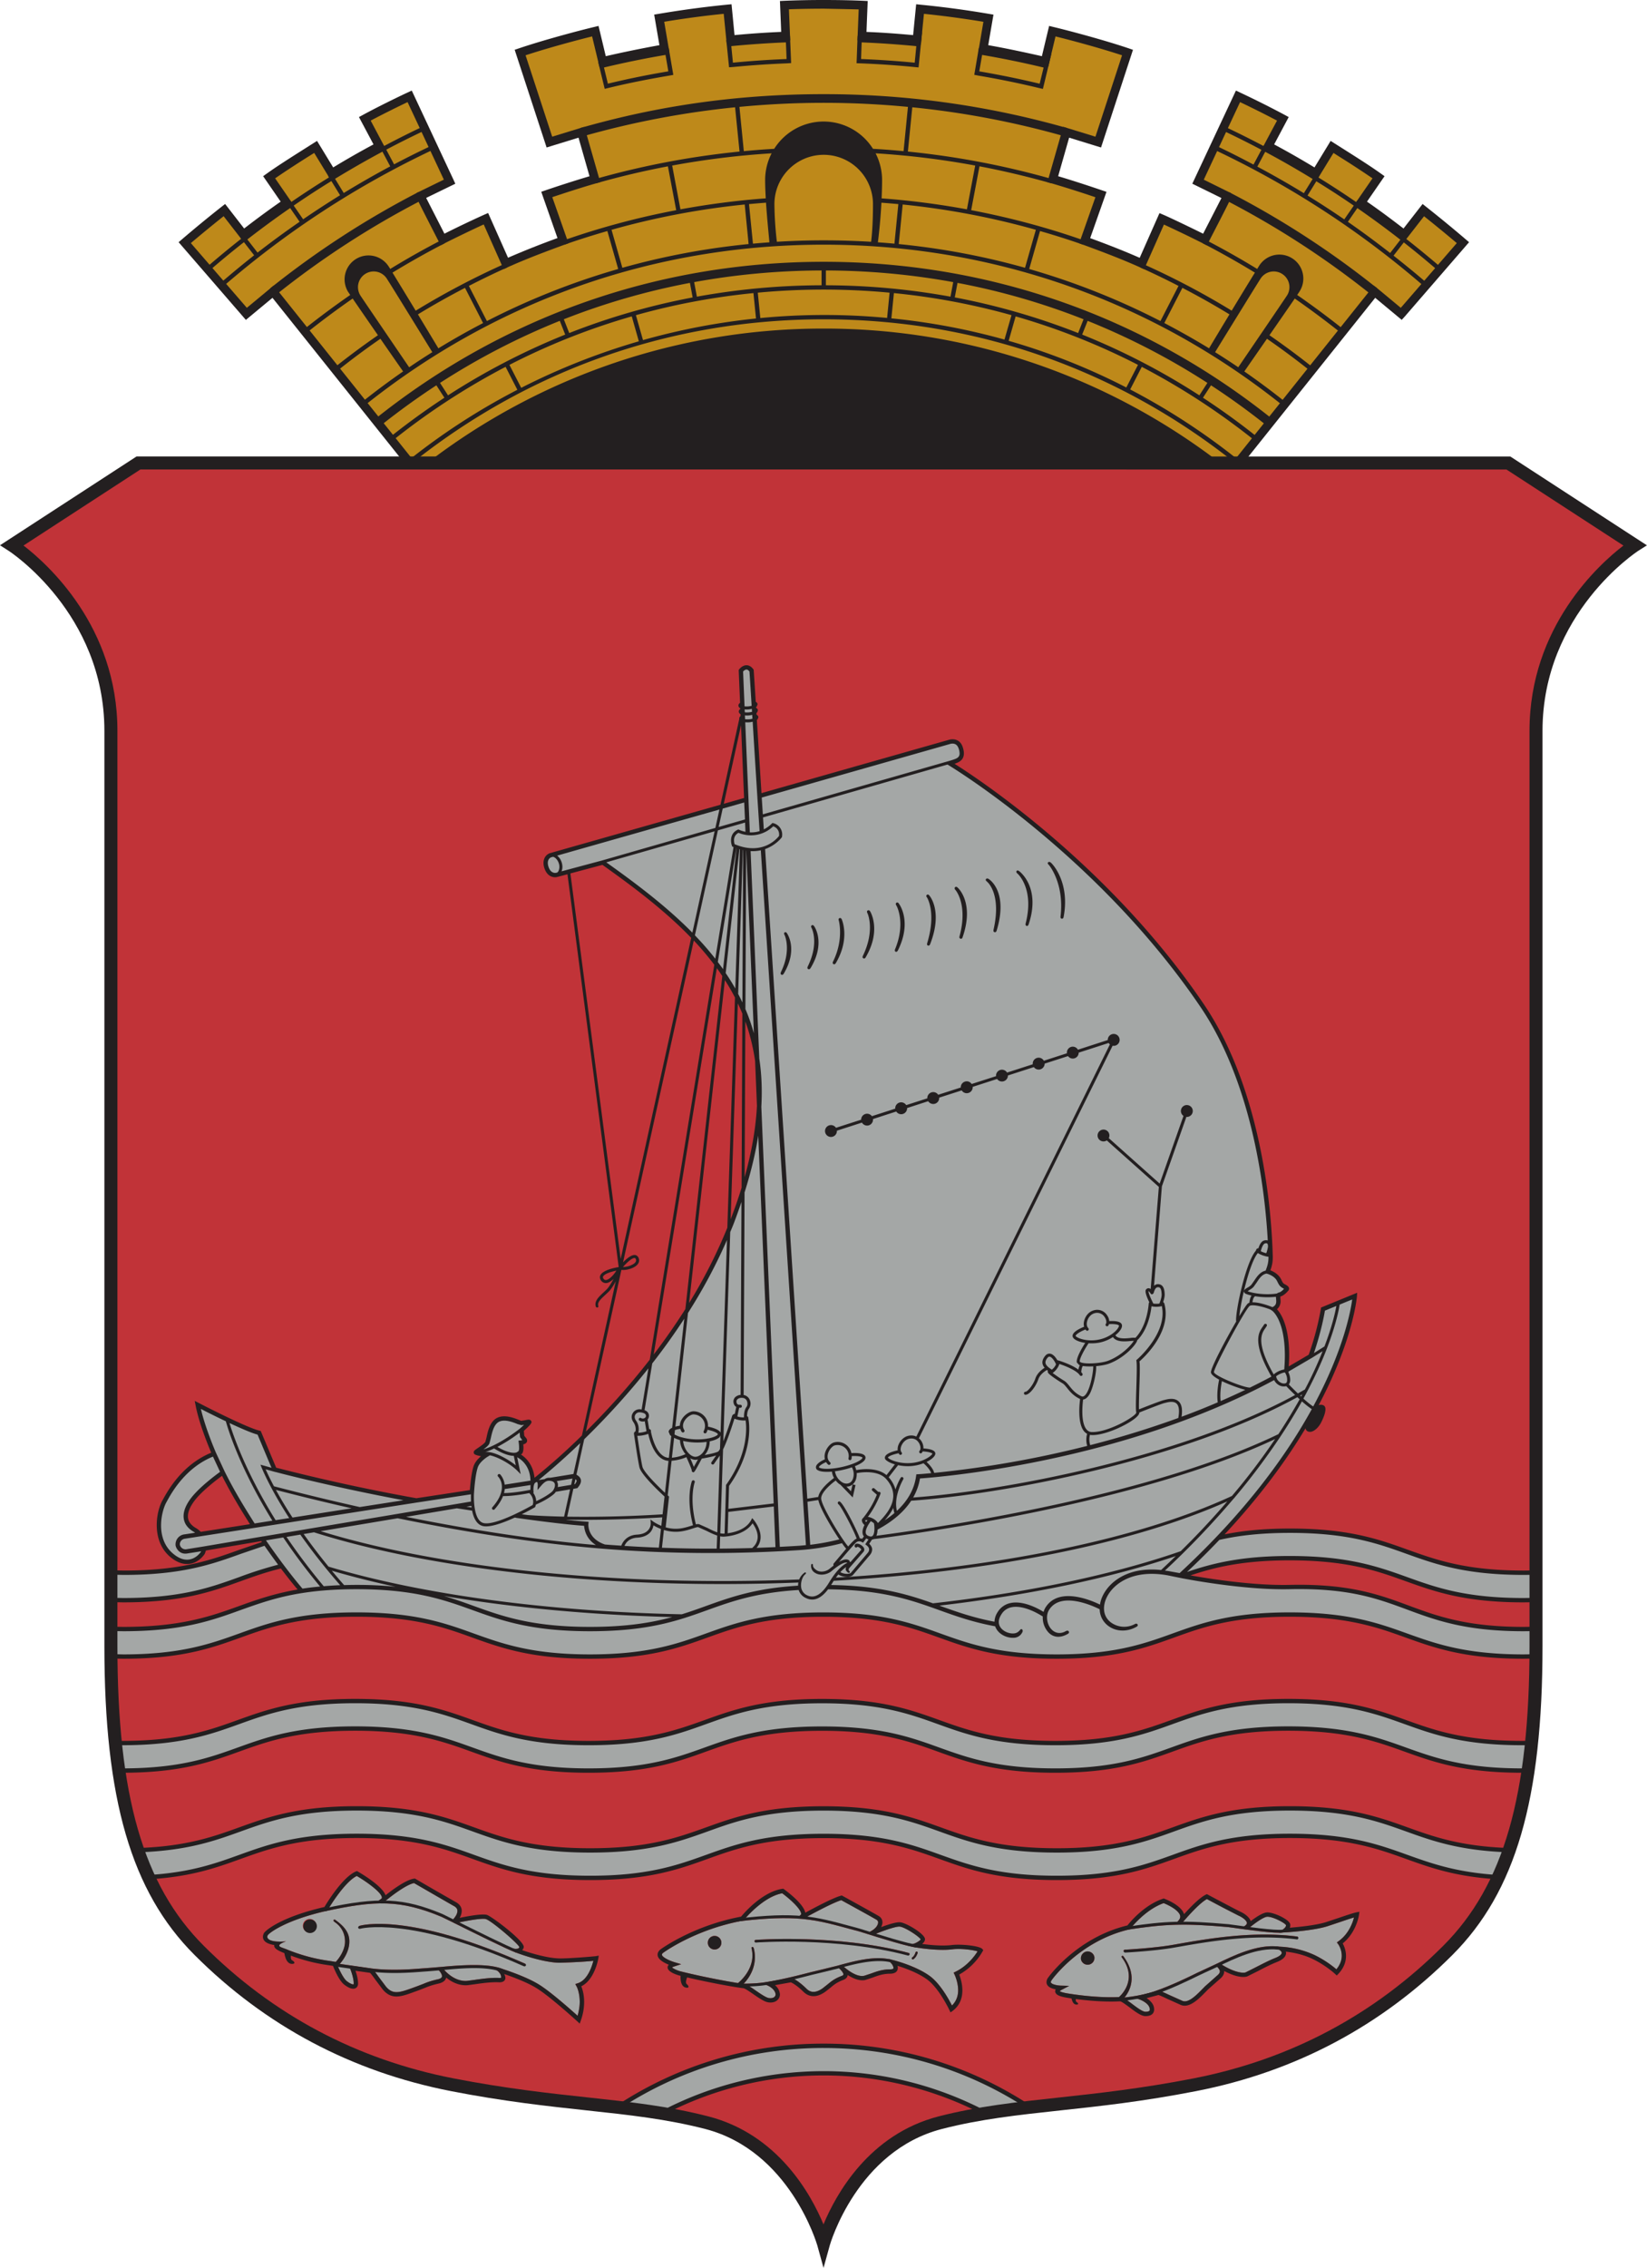 <svg width="549.359" height="200mm" viewBox="0 0 145.351 200" xmlns="http://www.w3.org/2000/svg">
    <defs>
        <clipPath clipPathUnits="userSpaceOnUse" id="a">
            <path d="M58 905.592h280.834v116.409H58Z" transform="translate(-65.214 -997.905)"/>
        </clipPath>
        <clipPath clipPathUnits="userSpaceOnUse" id="b">
            <path d="M58 905.592h280.834v116.409H58Z" transform="translate(-131.15 -1010.9)"/>
        </clipPath>
        <clipPath clipPathUnits="userSpaceOnUse" id="c">
            <path d="M58 905.592h280.834v116.409H58Z" transform="translate(-68.275 -943.254)"/>
        </clipPath>
        <clipPath clipPathUnits="userSpaceOnUse" id="d">
            <path d="M58 905.592h280.834v116.409H58Z" transform="translate(-108.636 -913.52)"/>
        </clipPath>
        <clipPath clipPathUnits="userSpaceOnUse" id="e">
            <path d="M58 905.592h280.834v116.409H58Z" transform="translate(-134.965 -925.647)"/>
        </clipPath>
        <clipPath clipPathUnits="userSpaceOnUse" id="f">
            <path d="M58 905.592h280.834v116.409H58Z" transform="translate(-136.49 -931.122)"/>
        </clipPath>
        <clipPath clipPathUnits="userSpaceOnUse" id="g">
            <path d="M58 905.592h280.834v116.409H58Z" transform="translate(-118.718 -941.105)"/>
        </clipPath>
        <clipPath clipPathUnits="userSpaceOnUse" id="h">
            <path d="M58 905.592h280.834v116.409H58Z" transform="translate(-63.68 -939.877)"/>
        </clipPath>
        <clipPath clipPathUnits="userSpaceOnUse" id="i">
            <path d="M58 905.592h280.834v116.409H58Z" transform="translate(-94.706 -922.636)"/>
        </clipPath>
        <clipPath clipPathUnits="userSpaceOnUse" id="j">
            <path d="M58 905.592h280.834v116.409H58Z" transform="translate(-113.812 -921.833)"/>
        </clipPath>
        <clipPath clipPathUnits="userSpaceOnUse" id="k">
            <path d="M58 905.592h280.834v116.409H58Z" transform="translate(-73.976 -923.5)"/>
        </clipPath>
        <clipPath clipPathUnits="userSpaceOnUse" id="l">
            <path d="M58 905.592h280.834v116.409H58Z" transform="translate(-100.344 -1021.555)"/>
        </clipPath>
        <clipPath clipPathUnits="userSpaceOnUse" id="m">
            <path d="M58 905.592h280.834v116.409H58Z" transform="translate(-89.024 -1018.535)"/>
        </clipPath>
        <clipPath clipPathUnits="userSpaceOnUse" id="n">
            <path d="M58 905.592h280.834v116.409H58Z" transform="translate(-112.478 -974.975)"/>
        </clipPath>
        <clipPath clipPathUnits="userSpaceOnUse" id="o">
            <path d="M58 905.592h280.834v116.409H58Z" transform="translate(-96.15 -923.416)"/>
        </clipPath>
        <clipPath clipPathUnits="userSpaceOnUse" id="p">
            <path d="M58 905.592h280.834v116.409H58Z" transform="translate(-95.88 -923.524)"/>
        </clipPath>
        <clipPath clipPathUnits="userSpaceOnUse" id="q">
            <path d="M58 905.592h280.834v116.409H58Z" transform="translate(-96.815 -922.431)"/>
        </clipPath>
        <clipPath clipPathUnits="userSpaceOnUse" id="r">
            <path d="M58 905.592h280.834v116.409H58Z" transform="translate(-105.029 -921.793)"/>
        </clipPath>
        <clipPath clipPathUnits="userSpaceOnUse" id="s">
            <path d="M58 905.592h280.834v116.409H58Z" transform="translate(-100.993 -921.1)"/>
        </clipPath>
        <clipPath clipPathUnits="userSpaceOnUse" id="t">
            <path d="M58 905.592h280.834v116.409H58Z" transform="translate(-96.643 -922.067)"/>
        </clipPath>
        <clipPath clipPathUnits="userSpaceOnUse" id="u">
            <path d="M58 905.592h280.834v116.409H58Z" transform="translate(-92.963 -920.647)"/>
        </clipPath>
        <clipPath clipPathUnits="userSpaceOnUse" id="v">
            <path d="M58 905.592h280.834v116.409H58Z" transform="translate(-95.055 -922.286)"/>
        </clipPath>
        <clipPath clipPathUnits="userSpaceOnUse" id="w">
            <path d="M58 905.592h280.834v116.409H58Z" transform="translate(-71.562 -922.783)"/>
        </clipPath>
        <clipPath clipPathUnits="userSpaceOnUse" id="x">
            <path d="M58 905.592h280.834v116.409H58Z" transform="translate(-74.647 -924.047)"/>
        </clipPath>
        <clipPath clipPathUnits="userSpaceOnUse" id="y">
            <path d="M58 905.592h280.834v116.409H58Z" transform="translate(-76.474 -923.153)"/>
        </clipPath>
        <clipPath clipPathUnits="userSpaceOnUse" id="z">
            <path d="M58 905.592h280.834v116.409H58Z" transform="translate(-75.21 -921.177)"/>
        </clipPath>
        <clipPath clipPathUnits="userSpaceOnUse" id="A">
            <path d="M58 905.592h280.834v116.409H58Z" transform="translate(-75.14 -923.453)"/>
        </clipPath>
        <clipPath clipPathUnits="userSpaceOnUse" id="B">
            <path d="M58 905.592h280.834v116.409H58Z" transform="translate(-72.604 -921.796)"/>
        </clipPath>
        <clipPath clipPathUnits="userSpaceOnUse" id="C">
            <path d="M58 905.592h280.834v116.409H58Z" transform="translate(-74.274 -923.106)"/>
        </clipPath>
        <clipPath clipPathUnits="userSpaceOnUse" id="D">
            <path d="M58 905.592h280.834v116.409H58Z" transform="translate(-111.843 -920.5)"/>
        </clipPath>
        <clipPath clipPathUnits="userSpaceOnUse" id="E">
            <path d="M58 905.592h280.834v116.409H58Z" transform="translate(-115.907 -923.107)"/>
        </clipPath>
        <clipPath clipPathUnits="userSpaceOnUse" id="F">
            <path d="M58 905.592h280.834v116.409H58Z" transform="translate(-118.509 -922.223)"/>
        </clipPath>
        <clipPath clipPathUnits="userSpaceOnUse" id="G">
            <path d="M58 905.592h280.834v116.409H58Z" transform="translate(-120.498 -921.207)"/>
        </clipPath>
        <clipPath clipPathUnits="userSpaceOnUse" id="H">
            <path d="M58 905.592h280.834v116.409H58Z" transform="translate(-115.631 -921.604)"/>
        </clipPath>
        <clipPath clipPathUnits="userSpaceOnUse" id="I">
            <path d="M58 905.592h280.834v116.409H58Z" transform="translate(-113.026 -919.537)"/>
        </clipPath>
        <clipPath clipPathUnits="userSpaceOnUse" id="J">
            <path d="M58 905.592h280.834v116.409H58Z" transform="translate(-114.216 -921.547)"/>
        </clipPath>
        <clipPath clipPathUnits="userSpaceOnUse" id="K">
            <path d="M58 905.592h280.834v116.409H58Z" transform="translate(-65.214 -997.905)"/>
        </clipPath>
    </defs>
    <path d="m0 0 70.171-.003c.152-.1 5.302-3.446 6.009-3.904-1.227-.94-4.825-4.155-4.825-9.51v-46.978c0-7.676-1.324-12.278-4.429-15.383-3.548-3.549-7.863-5.838-12.824-6.808-2.692-.525-4.943-.769-6.928-.984-2.22-.239-4.138-.446-6.171-.967-3.579-.921-5.274-3.998-5.916-5.544-.642 1.546-2.34 4.627-5.921 5.545-2.03.523-3.947.729-6.168.97-1.985.213-4.238.459-6.928.982-4.962.969-9.275 3.26-12.823 6.809-3.106 3.105-4.43 7.706-4.43 15.382v46.98c0 5.353-3.6 8.568-4.824 9.508C-5.303-3.445-.151-.099 0 0" style="fill:#c13338;fill-opacity:1;fill-rule:nonzero;stroke:#c13338;stroke-width:.151;stroke-linecap:butt;stroke-linejoin:miter;stroke-miterlimit:4;stroke-dasharray:none;stroke-opacity:1" transform="matrix(1.718 0 0 -1.718 12.394 41.398)" clip-path="url(#a)"/>
    <path d="m0 0-.837-1.076-.141-.172-.175.135C-1.95-.505-2.474-.101-3.365.508l-.186.127.904 1.31c-.506.353-1.19.786-1.759 1.146l-.246.157c-.175-.284-.828-1.353-.828-1.353l-.187.114c-.814.492-1.441.859-2.437 1.392l-.196.104s.59 1.112.749 1.403a51.75 51.75 0 0 1-1.9.95l-1.863-3.982c.301-.147 1.391-.685 1.391-.685l.032-.088a.162.162 0 0 0 .005-.04c0-.097-.139-.371-1.167-2.361l-.104-.197-.196.101c-.41.212-1.455.714-2.008.967-.149-.339-1.017-2.292-1.017-2.292l-.205.092c-.967.437-1.976.814-2.925 1.163l-.206.075.832 2.364c-.479.162-1.439.48-2.25.713l-.215.063.75 2.622.062.219 1.656-.509c.119.36 1.248 3.812 1.366 4.178a52.57 52.57 0 0 1-3.418.968l-.37-1.546-.215.048c-.596.137-2.096.475-3.163.649l-.223.035.268 1.565a50.24 50.24 0 0 1-3.056.41 552.14 552.14 0 0 1-.155-1.578l-.223.021a43.847 43.847 0 0 1-2.812.192l-.225.004.064 1.588c-.509.012-1.765.037-1.765.037-.474 0-1.153-.007-1.819-.032l.066-1.593-.228-.004a43.102 43.102 0 0 1-2.811-.192l-.22-.02s-.125 1.246-.156 1.577a50.464 50.464 0 0 1-3.057-.408l.266-1.567-.219-.034c-1.068-.174-2.568-.513-3.167-.648l-.212-.049s-.293 1.224-.372 1.545a52.207 52.207 0 0 1-3.419-.968c.122-.366 1.251-3.818 1.368-4.178l1.435.44c.135.041.222.061.222.061l.812-2.833-.215-.063a57.27 57.27 0 0 1-2.25-.709c.128-.354.832-2.365.832-2.365l-.203-.075c-.955-.351-1.969-.729-2.926-1.161l-.203-.093s-.869 1.956-1.021 2.293a60.88 60.88 0 0 1-2.013-.969l-.199-.103-.101.197C-51.639.702-51.781.975-51.781 1.071c0 .016.005.026.008.038l.029.089 1.394.68c-.162.343-1.699 3.628-1.865 3.98a51.533 51.533 0 0 1-1.895-.95l.746-1.403-.196-.104c-.995-.533-1.626-.9-2.437-1.39l-.187-.116-.827 1.354-.248-.157a53.537 53.537 0 0 1-1.759-1.146l.905-1.311-.186-.125a48.437 48.437 0 0 1-2.204-1.618l-.187-.144-.973 1.253a71.447 71.447 0 0 1-1.684-1.381c.253-.293 2.629-3.035 2.875-3.321.266.217 1.381 1.145 1.381 1.145l7.103-8.887h1.081A33.343 33.343 0 0 0-30.84-5.767c7.53 0 14.477-2.485 20.073-6.677h1.091l6.961 8.711.123.172s.083-.048.186-.135c.326-.269 1.012-.842 1.211-1.005.249.284 2.623 3.028 2.878 3.321A72.76 72.76 0 0 1 0 0" style="fill:#be891a;fill-opacity:1;fill-rule:nonzero;stroke:#be891a;stroke-width:.151;stroke-linecap:butt;stroke-linejoin:miter;stroke-miterlimit:4;stroke-dasharray:none;stroke-opacity:1" transform="matrix(1.718 0 0 -1.718 125.677 19.069)" clip-path="url(#b)"/>
    <path d="M0 0c-.069.076-.16.153-.266.215-.798.46-.43 1.201 0 1.705.514.597 1.434 1.242 1.434 1.242C1.699 2.09 2.254 1.209 2.744.428Zm67.988-4.872c-6.01 0-6.01 2.292-12.015 2.156-2.5-.055-5.631.587-5.631.587 8.551 7.883 8.973 14.352 8.973 14.352l-1.631-.669c-.199-1.237-.644-2.419-.644-2.419l-1.208-.705s-.026.004-.026.016c.196 2.549-.666 3.11-.666 3.11.459.224.112.7.297.737.185.037.363.262.363.262.098.07-.084.148-.146.183-.113.063-.145.135-.225.299-.161.331-.59.44-.59.44.073.218.183.44.148.917-.075 2.587-.676 8.553-3.511 12.736-5.362 7.914-12.979 12.444-12.979 12.444.357.129.771.157.58.773-.152.487-.604.313-.604.313l-9.737-2.767-.403 6.433c-.273.375-.553-.003-.553-.003l.28-6.62-10.07-2.858c-.008 0-.355-.146-.197-.627.162-.482.533-.377.533-.377l2.363.635c6.391-4.52 10.333-8.851 6.627-18.472-3.037-7.885-10.23-13.326-10.23-13.326.01 1.097-.822 1.404-.822 1.404s.101.034.186.12c.088.084.032.499.032.499s.307.02.172.171a.692.692 0 0 0-.11.141l-.028.334s.418.374.393.408c-.027.037-.204-.033-.409-.05-.085-.007-.763.398-1.213.153-.409-.223-.442-.971-.527-1.16-.087-.187-.599-.449-.59-.501.008-.052.54-.13.54-.13s-.427-.255-.546-.595c-.146-.417-.199-1.307-.199-1.307l-2.856-.434C6.864 2.5 3.825 3.319 3.825 3.319l-.789 1.884c-.728.17-3.157 1.434-3.157 1.434.205-1.068.838-2.512.838-2.512-1.603-.599-2.348-2.081-2.551-2.444-.298-.534-.58-1.981.392-2.779.769-.632 1.35-.194 1.568.119a.58.58 0 0 1 .093.24c.003.007.023.004.023.004.701.116 2.95.5 2.95.5C4.411-2.01 5.219-2.914 5.219-2.914 1.833-3.448.92-4.872-3.947-4.872c-.212 0-.423.005-.636.012l-.013-1.41c.215-.008.432-.013.649-.013 5.988 0 5.988 2.158 11.985 2.158 5.993 0 5.993-2.158 11.991-2.158 5.991 0 5.991 2.154 11.992 2.154 5.98 0 5.98-2.154 11.981-2.154 5.988 0 5.988 2.158 11.968 2.158 6.008 0 6.008-2.158 12.015-2.158.22 0 .43.003.631.009l.013 1.411a21.902 21.902 0 0 0-.641-.009" style="fill:#a4a7a6;fill-opacity:1;fill-rule:nonzero;stroke:none" transform="matrix(1.718 0 0 -1.718 17.653 135.293)" clip-path="url(#c)"/>
    <path d="M0 0a17.766 17.766 0 0 1-8.33 2.059c-3.006 0-5.842-.744-8.327-2.058l-2.233.317A19.155 19.155 0 0 0-8.33 3.469 19.16 19.16 0 0 0 2.215.327z" style="fill:#a4a7a6;fill-opacity:1;fill-rule:nonzero;stroke:none" transform="matrix(1.718 0 0 -1.718 86.998 186.378)" clip-path="url(#d)"/>
    <path d="M0 0c-4.74.288-5.172 2.12-10.709 2.12-5.983 0-5.983-2.157-11.971-2.157-5.998 0-5.998 2.153-11.978 2.153-6.004 0-6.004-2.153-11.992-2.153-6.001 0-6.001 2.157-11.993 2.157-5.523 0-5.959-1.832-10.676-2.12l-.562 1.385c5.255.171 5.504 2.147 11.239 2.147 5.994 0 5.994-2.157 11.992-2.157 5.991 0 5.991 2.152 11.992 2.152 5.98 0 5.98-2.152 11.98-2.152 5.986 0 5.986 2.157 11.969 2.157 5.746 0 5.995-1.973 11.262-2.147z" style="fill:#a4a7a6;fill-opacity:1;fill-rule:nonzero;stroke:none" transform="matrix(1.718 0 0 -1.718 132.232 165.543)" clip-path="url(#e)"/>
    <path d="M0 0a14.386 14.386 0 0 0-.296-.003c-6.009 0-6.009 2.157-12.019 2.157-5.979 0-5.979-2.157-11.965-2.157-6.001 0-6.001 2.155-11.98 2.155-6.004 0-6.004-2.155-11.995-2.155-5.997 0-5.997 2.157-11.991 2.157-5.996 0-5.996-2.157-11.985-2.157l-.156.001-.17 1.414c.109-.003.218-.003.326-.003 5.989 0 5.989 2.156 11.985 2.156 5.994 0 5.994-2.156 11.994-2.156 5.988 0 5.988 2.154 11.992 2.154 5.979 0 5.979-2.154 11.98-2.154 5.989 0 5.989 2.156 11.968 2.156 6.009 0 6.009-2.156 12.018-2.156.159 0 .313.002.465.004z" style="fill:#a4a7a6;fill-opacity:1;fill-rule:nonzero;stroke:none" transform="matrix(1.718 0 0 -1.718 134.854 156.137)" clip-path="url(#f)"/>
    <path d="M0 0c1.356.481 2.838.917 5.527.917 6.008 0 6.008-2.157 12.015-2.157.22 0 .43.003.631.008l.024 1.409a25.22 25.22 0 0 0-.629-.009c-6.009 0-6.009 2.157-12.014 2.157-1.564 0-2.719-.147-3.678-.364Z" style="fill:#a4a7a6;fill-opacity:1;fill-rule:nonzero;stroke:none" transform="matrix(1.718 0 0 -1.718 104.32 138.985)" clip-path="url(#g)"/>
    <path d="M0 0c.215-.008.431-.012.649-.012 4.333 0 5.531 1.128 8.133 1.751l-.856 1.169C5.872 2.273 4.49 1.397.671 1.397c-.214 0-.43.003-.647.012Z" style="fill:#a4a7a6;fill-opacity:1;fill-rule:nonzero;stroke:none" transform="matrix(1.718 0 0 -1.718 9.757 141.095)" clip-path="url(#h)"/>
    <path d="M0 0a.347.347 0 0 1-.347-.35.348.348 0 1 1 .696 0C.349-.156.194 0 0 0m12.378-1.838-.1-.049.048-.098c.013-.026.185-.394.185-.807 0-.268-.083-.552-.318-.782-.161.321-.609 1.133-1.148 1.521-.688.498-1.722.77-1.835.801l-.173.043c0 .002-.003.002-.003.002l-.01.002-.045.011-.011-.003c-.853.168-1.852-.114-2.681-.339l-.818-.2-.507-.122c-.556-.143-1.489-.383-2.342-.518a7.25 7.25 0 0 0-1.123-.075c.259.269.71.879.535 1.741-.011.06-.035.154-.095.142-.061-.012-.035-.073-.024-.133.199-.979-.639-1.663-.71-1.721-.567.091-1.814.319-2.951.602-.163.04-.398.148-.438.207.013.003.048.025.13.05l.339.11-.344.103c-.242.073-.615.243-.644.376v.011c0 .027.02.059.063.094C-2.605-.841-1.041.297 1.344.76c2.887.331 3.811.083 5.609-.404l.466-.124.275-.085c.657-.207 2.144-.672 2.62-.734l.009-.003c.047-.009 1.141-.197 1.901-.098.432.055 1.069-.037 1.286-.105-.136-.218-.511-.743-1.132-1.045m-3.192.167c-.011-.022-.066-.047-.183-.047-.388 0-.692-.113-.962-.212l-.344-.114c-.273-.067-.655.105-1.082.481.763.203 1.646.4 2.364.255l.113-.12c.062-.08.115-.201.094-.243m-2.571-.316c-.005-.028-.044-.049-.076-.062-.382-.145-.548-.287-.729-.436l-.257-.203c-.448-.319-.697-.16-.843-.013-.203.204-.474.415-.659.5.36.085.689.17.939.235l.497.119.827.205c.013.002.026.007.037.009l.026-.016c.104-.085.241-.242.241-.325 0-.005-.003-.009-.003-.013M3.132-2.989a.164.164 0 0 0-.056-.14c-.064-.06-.167-.079-.295-.06-.153.029-.425.218-.666.382a4.62 4.62 0 0 1-.377.248c.267.004.57.025.861.068l.167-.076c.002-.003.334-.155.366-.422m.341 5.176c.379-.279.949-.784.972-1.052V1.12c0-.028-.081-.093-.118-.124-.721.053-1.567.028-2.75-.099.229.265 1.046 1.138 1.896 1.29m3.034-.353C7.013 1.556 8.224.892 8.335.817a.143.143 0 0 0 .064-.124V.679c-.005-.12-.122-.333-.474-.488l-.199.06-.278.089-.466.125C6.128.697 5.469.873 4.705.96c.377.209 1.373.743 1.802.874M9.517.476c.288-.036 1.017-.529 1.071-.657-.006-.025-.136-.131-.29-.197l-.179-.061c-.454.098-1.268.342-1.874.531C8.68.271 9.323.5 9.517.476m.874-1.282c-.029.009-.058-.007-.068-.037-.062-.194-.165-.258-.167-.258a.055.055 0 0 1-.021-.077.052.052 0 0 1 .073-.022c.006.003.147.083.223.325a.057.057 0 0 1-.04.069m-.418-.069c-3.68.98-7.824.673-7.864.67-.031-.003-.056-.028-.05-.06 0-.03.027-.053.058-.051.042.004 4.165.308 7.829-.667a.055.055 0 0 1 .066.041.054.054 0 0 1-.039.067" style="fill:#a4a7a6;fill-opacity:1;fill-rule:nonzero;stroke:none" transform="matrix(1.718 0 0 -1.718 63.064 170.717)" clip-path="url(#i)"/>
    <path d="M0 0a.357.357 0 0 1-.285-.405.35.35 0 0 1 .689.119A.351.351 0 0 1 0 0m12.95.534-.089-.067.066-.09c.013-.016.183-.258.183-.597 0-.204-.07-.446-.274-.692a5.39 5.39 0 0 1-1.11.725 4.728 4.728 0 0 1-1.682.429l-.199.013-.003.002C8.77.382 7.567-.202 6.687-.626l-.63-.293-.39-.182c-.503-.248-1.349-.659-2.202-.949a2.544 2.544 0 0 0-.225-.07 7.154 7.154 0 0 0-.217-.057A8.773 8.773 0 0 0 1.95-2.36c.249.302.689 1.054-.016 2.058-.035.05-.064.106-.114.073-.05-.036-.006-.073.029-.124.801-1.142-.143-1.949-.182-1.982v-.002c-.332-.012-1.211-.039-2.574.176-.335.05-.437.103-.471.126a.515.515 0 0 0 .11.074l.377.199-.424.012c-.186.004-.466.062-.511.154a.047.047 0 0 0-.008.026c0 .032.024.075.047.108.014.019 1.423 1.998 3.978 2.596l.011.001c1.9.287 2.88.313 5.079.119l.265-.036c.637-.09 2.116-.302 2.511-.243l.17.01c.058.002 1.412.083 2.141.311l.648.215c.265.091.535.183.723.237-.071-.278-.272-.844-.789-1.214M9.677-.337c-.307-.122-.664-.309-.982-.471l-.522-.262c-.095-.041-.525-.042-1.269.424.848.409 1.95.905 2.925.792.003 0 .005.003.008.003L9.97.035c0-.001.066-.055.055-.118-.005-.036-.05-.139-.348-.254m-2.964-.894-.622-.552-.17-.172c-.273-.278-.686-.699-.988-.58l-.668.297c-.223.103-.354.165-.44.197.744.279 1.447.622 1.889.838l.385.182.58.268c.052-.047.167-.171.17-.262 0-.071-.045-.143-.136-.216M3.235-2.882c.01-.04.029-.116 0-.153-.027-.036-.1-.057-.207-.057-.152 0-.448.223-.687.403a5.206 5.206 0 0 1-.315.226c.139.018.313.04.504.073l.204-.074c.116-.041.435-.198.501-.418m.726 5.366c.243-.095.789-.363.85-.653.002-.015.002-.033.002-.047 0-.065-.037-.132-.092-.198a5.408 5.408 0 0 0-.082-.096c-.723-.016-1.415-.086-2.303-.216.215.255.849.936 1.625 1.21m2.222.209a73.64 73.64 0 0 1 1.628-.85c.196-.086.409-.244.426-.368v-.014c0-.025-.011-.073-.093-.136 0-.001-.056-.038-.098-.064a35.38 35.38 0 0 0-.485.067l-.27.037c-.959.084-1.685.127-2.358.126.236.279.87.995 1.25 1.202m3.098-.908c.288.013.914-.321.964-.431.013-.081-.093-.169-.096-.171l-.118-.099c-.263-.034-1.02.05-1.667.134.283.239.726.558.917.567M10.817.771c-2.288.29-4.594-.113-6.12-.381L4.438.344c-.989-.172-2.464-.25-2.48-.25-.029 0-.054-.027-.054-.059a.058.058 0 0 1 .062-.052c.016.001 1.496.079 2.49.251l.262.045c1.518.268 3.816.669 6.086.381a.06.06 0 0 1 .061.049.058.058 0 0 1-.048.062" style="fill:#a4a7a6;fill-opacity:1;fill-rule:nonzero;stroke:none" transform="matrix(1.718 0 0 -1.718 95.89 172.096)" clip-path="url(#j)"/>
    <path d="M0 0a.35.35 0 1 1-.093-.692A.35.35 0 0 1 0 0m13.703-3.294-.127-.041.064-.12c.005-.002.164-.304.164-.804 0-.2-.037-.444-.11-.705-.36.323-1.376 1.225-1.972 1.595-.61.384-1.602.72-1.963.835-.65.242-1.861.194-3.071.078l-.726-.059-.233-.016c-.525-.043-1.614-.132-2.623-.003l-1.627.233c.161.186.526.669.488 1.234-.028.395-.266.69-.669.988-.047.037-.1.081-.134.032-.037-.049.042-.096.091-.133.347-.257.466-.575.489-.903.038-.535-.375-1.011-.474-1.117l-.281.046c-.402.057-1.15.163-2.216.589l-.039.017c-.214.08-.345.115-.36.169-.048.113.349.236.349.236s-.925-.103-.972.229c-.001.021.009.05.032.092.077.112.902.762 2.996 1.236C3.31.962 4.604.995 6.712.112l.616-.302c.971-.483 2.783-1.383 3.196-1.529v.002c.169-.064 1.349-.502 2.218-.525.071-.002 1.264.037 1.762.101-.075-.3-.3-.993-.801-1.153m-3.939.281v-.002c-.003.002-.032-.011-.117-.006-.427.017-.892-.05-1.268-.104l-.353-.046c-.196-.02-.7.003-1.23.613.822.077 1.862.168 2.621.003.352-.182.36-.412.347-.458m-3.039.051c-.024-.074-.132-.114-.223-.132a3.815 3.815 0 0 1-.731-.232l-.309-.119-.244-.088c-.697-.253-1.022-.35-1.372.072l-.346.459c-.119.166-.195.27-.255.339.976-.101 1.992-.021 2.492.019l.23.017.551.046.063-.066h-.002c.053-.055.149-.186.149-.281 0-.012 0-.023-.003-.034M2.186-3.35c-.011-.008-.118-.008-.339.157-.172.126-.368.535-.477.789l.007.005.608-.087.03-.074c.002-.005.185-.45.178-.76Zm.165 5.563c.544-.32 1.274-.852 1.288-1.106v-.006c0-.021-.008-.041-.037-.064a7.96 7.96 0 0 1-.181-.133C2.703.883 1.9.765.911.555c.189.311.878 1.379 1.44 1.658m2.943-.366C5.519 1.718 7.183.754 7.328.676c.114-.059.174-.13.19-.217l.003-.042c0-.128-.085-.289-.237-.449l-.008-.007-.521.256C5.681.666 4.804.89 3.792.905c.331.279 1.102.868 1.502.942M8.973.002c.282-.075 1.593-1.199 1.722-1.424.007-.035.007-.155-.395-.083-.609.268-1.895.903-2.74 1.325.508.108 1.226.233 1.413.182M2.497-.346c-.03-.01-.043-.042-.035-.071a.054.054 0 0 1 .068-.038c.024.007 2.481.694 8.421-1.935.026-.013.059 0 .071.028a.056.056 0 0 1-.029.074C5.008.36 2.597-.317 2.497-.346" style="fill:#a4a7a6;fill-opacity:1;fill-rule:nonzero;stroke:none" transform="matrix(1.718 0 0 -1.718 27.448 169.233)" clip-path="url(#k)"/>
    <path d="M0 0s1.256-.025 1.764-.037l-.063-1.588.225-.004a43.172 43.172 0 0 0 2.812-.192l.223-.021s.121 1.248.155 1.578a51 51 0 0 0 3.055-.409l-.267-1.566.223-.035c1.067-.174 2.566-.511 3.163-.648l.215-.049.37 1.547c.843-.208 2.298-.6 3.418-.969-.119-.366-1.248-3.818-1.367-4.178l-1.656.509-.062-.219-.749-2.622.214-.063a56.417 56.417 0 0 0 2.251-.713l-.833-2.363.207-.076c.949-.349 1.958-.726 2.925-1.163l.204-.092s.869 1.954 1.017 2.292a63.593 63.593 0 0 0 2.008-.967l.197-.101.104.198C20.78-9.962 20.92-9.688 20.92-9.59c0 .015-.003.026-.005.039l-.032.088-1.391.685c.159.344 1.698 3.63 1.863 3.982a51.75 51.75 0 0 0 1.9-.95c-.16-.291-.75-1.403-.75-1.403l.197-.104c.996-.533 1.623-.9 2.437-1.392l.187-.114s.652 1.07.828 1.353c.121-.076.246-.157.246-.157a50.019 50.019 0 0 0 1.759-1.146l-.904-1.31.186-.126c.89-.61 1.415-1.013 2.212-1.622l.175-.134.141.171s.632.815.837 1.076c.615-.49 1.234-.999 1.682-1.379-.254-.294-2.628-3.037-2.877-3.322-.199.164-.886.737-1.211 1.005a1.438 1.438 0 0 1-.186.135l-.124-.171s-6.83-8.547-6.96-8.712l-42.312.001-7.103 8.887s-1.116-.927-1.381-1.145c-.246.286-2.623 3.028-2.876 3.322.45.382 1.07.892 1.684 1.381l.974-1.254.186.144c.794.608 1.32 1.008 2.205 1.618l.185.125-.905 1.311a54.168 54.168 0 0 0 2.008 1.303l.826-1.354.188.116c.811.49 1.442.857 2.436 1.39l.197.104-.746 1.403c.561.299 1.321.677 1.895.95.166-.352 1.702-3.636 1.864-3.98l-1.393-.68-.029-.088c-.003-.012-.008-.023-.008-.039 0-.096.141-.368 1.165-2.367l.101-.198.199.103c.437.224 1.457.718 2.013.97l1.02-2.294.203.093c.958.432 1.971.811 2.926 1.161l.204.075s-.705 2.011-.832 2.365c.652.219 1.521.501 2.25.709l.214.063-.812 2.833s-.086-.02-.221-.061l-1.435-.44c-.118.36-1.246 3.812-1.368 4.178 1.122.369 2.578.762 3.419.969l.372-1.546.212.049c.599.136 2.098.474 3.167.648l.219.034-.267 1.567c1.023.169 2.048.306 3.057.408l.157-1.577.22.02c1.152.109 2.071.173 2.81.192l.228.004-.066 1.593C-1.153-.007-.474 0 0 0m-2.061.405-.22-.011.064-1.586a45.752 45.752 0 0 1-2.398-.165c-.029.325-.153 1.584-.153 1.584l-.223-.021a50.733 50.733 0 0 1-3.53-.474l-.22-.036.269-1.57a60.145 60.145 0 0 1-2.756-.565L-11.6-.885l-.216-.053c-.839-.2-2.635-.679-3.883-1.102l-.208-.071 1.64-5.014 1.639.504.565-1.98a62.806 62.806 0 0 1-2.267-.725l-.212-.072.834-2.377a44.233 44.233 0 0 1-2.541-1.009l-1.022 2.296-.202-.088a53.535 53.535 0 0 1-2.043-.974c-.151.298-.787 1.539-.938 1.836l1.497.728-.091.2-2.146 4.582-.202-.094c-.647-.3-1.691-.818-2.317-1.161l-.193-.105.747-1.403a44.165 44.165 0 0 1-2.071-1.182l-.83 1.362-.63-.399c-.641-.406-1.439-.909-1.961-1.286l-.178-.126.901-1.307a46.73 46.73 0 0 1-1.876-1.379l-.977 1.259-.178-.139a65.829 65.829 0 0 1-2.042-1.677l-.169-.146 3.454-3.988 1.367 1.133 6.952-8.7h42.741s6.683 8.36 6.953 8.7l1.361-1.131.149.161 3.312 3.825-.17.146a68.859 68.859 0 0 1-2.043 1.677l-.174.139s-.78-1-.98-1.259c-.65.497-1.156.879-1.877 1.379l.902 1.307-.178.126c-.522.377-1.32.88-1.961 1.286l-.631.399-.116-.193-.713-1.169c-.673.406-1.261.746-2.072 1.182l.747 1.403-.192.105a50.14 50.14 0 0 1-2.319 1.161l-.199.094-2.241-4.78s1.2-.588 1.496-.736c-.147-.291-.789-1.536-.94-1.831-.575.286-1.624.791-2.037.97l-.205.088-1.017-2.296c-.848.374-1.711.706-2.544 1.011.123.343.838 2.376.838 2.376l-.212.072c-.403.137-1.381.467-2.27.73.089.318.471 1.651.564 1.979l1.638-.504.068.206 1.573 4.807-.208.072c-1.249.423-3.045.902-3.882 1.102l-.217.053s-.296-1.235-.371-1.554c-.644.145-1.815.403-2.756.565.053.326.268 1.568.268 1.568l-.22.037c-1.179.202-2.366.36-3.529.473l-.222.023-.157-1.584c-.949.087-1.738.14-2.395.163.01.33.063 1.588.063 1.588l-.22.011C1.412.432.737.445 0 .445a47.35 47.35 0 0 1-2.061-.04" style="fill:#231f20;fill-opacity:1;fill-rule:nonzero;stroke:none" transform="matrix(1.718 0 0 -1.718 72.75 .765)" clip-path="url(#l)"/>
    <path d="M0 0c1.042.25 2.102.466 3.161.646.056-.317.123-.712.145-.844A44.086 44.086 0 0 1 .2-.83c-.029.129-.123.515-.2.829Zm.192-1.059c.964.237 2.02.45 3.222.653l.148.028-.236 1.381-.217.011-.045-.159A49.148 49.148 0 0 1 .015.231C-.03.286-.102.367-.102.367L-.294.269l.332-1.365ZM9.343 1.29h.003c.016-.324.029-.722.034-.854V.435A47.77 47.77 0 0 1 6.625.248l-.084.849c.924.09 1.87.155 2.802.193M6.641.026c.912.089 1.837.152 2.75.187l.223.014-.058 1.4-.213.044-.076-.164c-.896-.037-1.8-.099-2.686-.184-.037.06-.089.15-.089.15l-.208-.067.142-1.395Zm6.597 1.264a50.058 50.058 0 0 0 2.799-.193h.007c-.028-.321-.069-.718-.082-.851l-.011.002c-.908.088-1.83.151-2.744.187.005.135.018.529.031.855M15.93.026l.231-.022.18 1.819-.241-.35-.107-.15c-.889.085-1.793.149-2.686.184-.029.065-.064.157-.064.157l-.214-.037-.053-1.408.209-.006A46.67 46.67 0 0 0 15.93.026m3.495.62A48.673 48.673 0 0 0 22.57.001l.014-.004-.202-.828-.013.002a47.891 47.891 0 0 1-3.09.631c.024.131.09.522.146.844m2.892-1.692.231-.053.435 1.805s-.376-.419-.427-.474a49.842 49.842 0 0 1-3.038.622l-.04.16-.22-.006-.236-1.383.21-.041a45.168 45.168 0 0 0 3.085-.63m18.068-8.475a47.863 47.863 0 0 1-2.17 1.6l.485.705a47.725 47.725 0 0 0 2.212-1.625zm-4.243 2.95.451.731c.652-.4 1.294-.816 1.924-1.25l-.488-.706c-.619.423-1.247.833-1.887 1.225m-2.579 1.484.404.76c.828-.44 1.638-.906 2.438-1.395l-.452-.729c-.783.478-1.58.932-2.39 1.364m9.286-5.344.146.169c-.581.5-1.184.994-1.787 1.467l.066.106-.155.116-.069-.091a47.862 47.862 0 0 1-2.224 1.632l.054.078-.183.126-.055-.079a46.51 46.51 0 0 1-1.945 1.264l.058.117-.17.094-.063-.1c-.802.491-1.619.959-2.451 1.401l.05.091-.177.101-.056-.094c-.67.354-1.365.7-2.05 1.022l-.096-.2a47.96 47.96 0 0 0 2.03-1.013l-.406-.759c-.646.343-1.3.675-1.963.987l-.096-.202a47.09 47.09 0 0 0 10.837-7.049l.146.169c-.568.49-1.145.96-1.73 1.42l.527.68c.598-.47 1.187-.954 1.762-1.453m-31.563-2.97a33.36 33.36 0 0 1-20.364-6.898c-.008-.007-.034-.015-.024-.019l40.802-.016c-.013.008-.024.017-.037.027a33.347 33.347 0 0 1-20.377 6.906m23.795 1.689c-.173-.262-2.104-3.097-2.498-3.674a36.67 36.67 0 0 1-1.19.774c.352.573 2.122 3.443 2.338 3.778a.803.803 0 0 0 1.114.234.801.801 0 0 0 .236-1.112m-6.296-1.404.928 1.805a39.76 39.76 0 0 0 2.419-1.361 376.14 376.14 0 0 1-1.049-1.742c-.756.461-1.522.892-2.298 1.298M15.143-9.063l.202 2.031a40.1 40.1 0 0 0 6.841-1.298l-.556-1.95c-2.11.592-4.277.998-6.487 1.217m-.222.021c-.284.026-.567.05-.85.069.037.288.132 1.086.182 2.033.292-.021.581-.046.869-.072zm4.149 4.01-.425-2.249a40.658 40.658 0 0 1-4.382.564c.013.306.024.621.024.938 0 .497-.124.963-.333 1.374a42.363 42.363 0 0 0 5.116-.627m-7.787 2.259a3.006 3.006 0 0 1-2.538-1.401c-.519-.03-1.042-.07-1.561-.12l-.225 2.273c1.433.137 2.88.208 4.327.208 1.451 0 2.896-.071 4.329-.208l-.225-2.273c-.522.051-1.046.091-1.571.121a3.001 3.001 0 0 1-2.536 1.4m2.44-6.173c-.808.048-1.619.074-2.437.074-.806 0-1.607-.026-2.404-.073a17.832 17.832 0 0 0-.126 1.932 2.53 2.53 0 1 0 5.063 0c0-1.06-.064-1.688-.096-1.933M8.279-5.779c0-.271.013-.598.032-.937a41.03 41.03 0 0 1-4.383-.565l-.424 2.248a42.41 42.41 0 0 0 5.108.628 2.989 2.989 0 0 1-.333-1.374m-.626-3.263-.202 2.03c.293.026.581.051.873.074.058-.858.149-1.743.175-2.035a47.419 47.419 0 0 1-.846-.069M.945-10.281l-.556 1.95a39.943 39.943 0 0 0 6.842 1.299l.199-2.031a37.685 37.685 0 0 1-6.485-1.218m-9.451-4.134c-.152.253-.58.965-1.051 1.743.789.481 1.597.934 2.419 1.361l.928-1.807a37.443 37.443 0 0 1-2.296-1.297m-1.502-.973c-.392.577-2.326 3.414-2.498 3.676a.804.804 0 0 0 .236 1.112.802.802 0 0 0 1.113-.234c.219-.335 1.986-3.206 2.339-3.778-.401-.25-.797-.508-1.19-.776m45.735 3.886c.368.568.21 1.329-.361 1.699a1.227 1.227 0 0 1-1.7-.359c-.027-.041-.064-.103-.111-.178a42.666 42.666 0 0 1-2.692 1.515l-.101-.199a43.284 43.284 0 0 0 2.676-1.505c-.286-.461-.748-1.218-1.193-1.952a40.135 40.135 0 0 1-4.61 2.421l-.089-.202a41.295 41.295 0 0 0 1.968-.949l-.928-1.804a37.21 37.21 0 0 1-6.742 2.672l.556 1.949a39.993 39.993 0 0 0 2.221-.705l.073.209c-1.9.671-3.85 1.19-5.831 1.567l.427 2.252a42.868 42.868 0 0 0 3.693-.875l.06.213a42.534 42.534 0 0 1-7.431 1.418l.226 2.273a44.896 44.896 0 0 0 7.842-1.496l.122.427a45.557 45.557 0 0 1-12.516 1.743c-5.57 0-9.756-.956-12.503-1.739l.123-.428a45.018 45.018 0 0 0 7.83 1.493l.228-2.273A42.682 42.682 0 0 1-.474-5.733l.061-.214c1.22.346 2.453.639 3.698.874l.426-2.251a39.942 39.942 0 0 1-5.818-1.562l.074-.21c.729.258 1.465.488 2.208.702l.556-1.949a37.303 37.303 0 0 1-6.744-2.672l-.927 1.804c.649.332 1.306.653 1.968.947l-.091.204a40.38 40.38 0 0 1-4.608-2.423 410.62 410.62 0 0 1-1.192 1.954 43.32 43.32 0 0 0 2.667 1.5l-.103.197a41.946 41.946 0 0 1-2.68-1.508 3.525 3.525 0 0 1-.115.178 1.229 1.229 0 0 1-2.058-1.34l.118-.174a44.22 44.22 0 0 1-2.403-1.786l.14-.175a43.724 43.724 0 0 0 2.388 1.778c.3-.439.805-1.172 1.299-1.883a40.27 40.27 0 0 1-2.269-1.687l.14-.174a39.46 39.46 0 0 0 2.255 1.679c.515-.743.991-1.426 1.166-1.677a38.944 38.944 0 0 1-2.138-1.592l.14-.174c6.762 5.411 14.924 8.273 23.602 8.273 8.682 0 16.845-2.862 23.609-8.275l.138.174c-.697.56-1.412 1.09-2.138 1.594.172.251.649.935 1.163 1.677a39.155 39.155 0 0 0 2.257-1.679l.138.176a40.466 40.466 0 0 1-2.268 1.685c.492.711 1.001 1.444 1.301 1.883a46.105 46.105 0 0 0 2.393-1.783l.14.174a43.309 43.309 0 0 1-2.409 1.792c.053.076.094.137.117.174m-49.094 5.06-.447.729c.797.486 1.61.951 2.434 1.393l.401-.755a47.552 47.552 0 0 1-2.388-1.367m-2.086-1.349-.485.703c.633.436 1.279.855 1.935 1.259l.447-.727a50.87 50.87 0 0 1-1.897-1.235m-2.342-1.71-.524.675a48.226 48.226 0 0 0 2.199 1.612l.485-.705a46.646 46.646 0 0 1-2.16-1.582m8.981 5.51a47.373 47.373 0 0 1-1.967-.98l-.402.754a48.3 48.3 0 0 0 2.012 1.003l-.093.202a48.284 48.284 0 0 1-2.035-1.02l-.063.095-.174-.091.052-.095a48.951 48.951 0 0 1-2.448-1.402l-.053.085-.188-.116.05-.084a49.212 49.212 0 0 1-1.941-1.264l-.051.074-.183-.127.051-.075a46.798 46.798 0 0 1-2.209-1.619l-.063.083-.177-.137.065-.083a45.777 45.777 0 0 1-1.803-1.489l.146-.169c.585.51 1.186 1.002 1.794 1.481l.524-.674a49.021 49.021 0 0 1-1.764-1.457l.145-.168A47.115 47.115 0 0 0-8.72-4.192zm-.725-2.408a45.732 45.732 0 0 1-7.61-4.94l.279-.348a45.217 45.217 0 0 0 7.536 4.891zm41.454-.398a45.267 45.267 0 0 0 7.516-4.877l.278.348a45.625 45.625 0 0 1-7.59 4.924zM11.4-10.418a37.026 37.026 0 0 0 6.541-.598l-.14-.747a36.302 36.302 0 0 1-6.401.585zm6.761-.638a35.613 35.613 0 0 0 6.475-1.867l-.278-.707a35.194 35.194 0 0 1-6.337 1.829zm12.837-5.133-.413-.639a35.364 35.364 0 0 1-6.02 3.119l.281.705a36.1 36.1 0 0 0 6.152-3.185m-4.165-.236a33.329 33.329 0 0 1-6.044 2.396l.358 1.254a34.731 34.731 0 0 0 6.285-2.488zm-12.069 3.549.13 1.297a35.337 35.337 0 0 0 6.041-1.133l-.361-1.254a33.984 33.984 0 0 1-5.81 1.09m-.219.021a34.23 34.23 0 0 1-6.513-.006l-.13 1.303a36.187 36.187 0 0 0 6.77 0zm-12.54-1.137-.364 1.279c1.961.551 3.983.93 6.038 1.134l.131-1.304a34.247 34.247 0 0 1-5.805-1.109m-6.256-2.45-.605 1.178a34.726 34.726 0 0 0 6.284 2.489l.363-1.279a34.577 34.577 0 0 1-6.042-2.388m-3.76-.386-.41.638a36.067 36.067 0 0 0 6.152 3.186l.278-.706a35.468 35.468 0 0 1-6.02-3.118m12.427 5.772.139-.747a34.954 34.954 0 0 1-6.339-1.827l-.278.707a35.886 35.886 0 0 0 6.478 1.867m6.762.638v-.76a36.339 36.339 0 0 1-6.405-.585l-.14.747c2.136.39 4.32.591 6.545.598m-22.946-7.634.278-.346a37.559 37.559 0 0 0 2.881 2.085l.413-.637a37.037 37.037 0 0 1-2.821-2.044l.139-.174a35.876 35.876 0 0 0 5.825 3.803l.604-1.178a33.965 33.965 0 0 1-5.657-3.677l.139-.173c6.084 4.884 13.434 7.468 21.253 7.468 7.799 0 15.133-2.571 21.208-7.431l.141.172a34.443 34.443 0 0 1-5.603 3.658l.595 1.161a35.806 35.806 0 0 0 5.832-3.807l.138.174a35.89 35.89 0 0 1-2.827 2.048l.413.637a37 37 0 0 0 2.888-2.089l.278.346c-6.607 5.289-14.58 8.083-23.063 8.083-8.475 0-16.447-2.794-23.054-8.079" style="fill:#231f20;fill-opacity:1;fill-rule:nonzero;stroke:none" transform="matrix(1.718 0 0 -1.718 53.301 5.953)" clip-path="url(#m)"/>
    <path d="M0 0c-.008-.061-.003-.12.058-.128.062-.01.088.035.099.094.336 1.772-.584 2.742-.676 2.798-.045.028-.1.032-.131-.013-.029-.045.015-.089.052-.126C-.588 2.617.194 1.688 0 0m-1.793-.366c-.016-.061-.011-.115.047-.133.058-.017.09.027.108.087.624 1.873-.441 2.688-.487 2.722-.048.037-.098.055-.135.008-.036-.049.006-.1.053-.139.037-.031.862-.802.414-2.545m-1.976 2.129c.007-.007.744-.607.327-2.449-.013-.06-.013-.119.048-.133.061-.016.096.026.112.085.604 1.996-.372 2.618-.411 2.643-.05.032-.108.041-.141-.01-.034-.052.018-.093.065-.136M-5.19-1.028c-.016-.059-.01-.109.048-.126.058-.02.092.017.11.075.608 1.756-.218 2.513-.254 2.544-.042.042-.092.062-.134.019-.045-.044-.016-.103.026-.147.008-.006.642-.759.204-2.365m-1.68 2.12c-.047-.038-.026-.091.013-.139.003-.007.483-.767.008-2.326-.015-.058-.021-.116.037-.135.056-.022.094.023.115.08.653 1.68-.018 2.457-.046 2.49-.037.047-.079.067-.127.03M-8.431.689c-.05-.034-.04-.088-.005-.14.025-.034.487-.901-.061-2.234-.024-.057-.032-.113.024-.138.056-.024.093.021.122.076.726 1.472.074 2.349.048 2.387-.032.052-.077.084-.128.049M-9.907.294C-9.959.265-9.949.204-9.92.15c.021-.035.388-.89-.23-2.174-.027-.055-.037-.109.018-.138.057-.028.096.005.125.058.8 1.37.252 2.302.231 2.341-.029.054-.074.086-.131.057m-1.449-.395c-.058-.02-.055-.079-.034-.137.002-.01.262-.953-.294-2.083-.029-.056-.034-.111.018-.14.056-.029.097.01.128.063.726 1.247.315 2.185.302 2.224-.024.058-.063.095-.12.073m-1.422-.368c-.054-.032-.043-.088-.01-.141.018-.032.386-.784-.196-1.966-.027-.055-.035-.11.018-.139.053-.031.097.006.129.059.763 1.269.212 2.091.188 2.127-.031.051-.076.09-.129.06m-1.394-.364c-.05-.031-.031-.09-.002-.143.018-.032.346-.791-.186-1.883-.026-.055-.037-.115.018-.144.053-.029.094.007.126.06.728 1.228.189 2.02.168 2.054-.029.052-.071.087-.124.056M6.115-33.72l-.567.103c-.066.011-.128.017-.188.027a43.672 43.672 0 0 1 3.537 3.7.077.077 0 0 1 .016.007l-.002.006a34.86 34.86 0 0 1 2.392 3.181c.418.632.782 1.232 1.094 1.79.186-.163.369-.309.509-.396-1.301-2.365-3.4-5.281-6.791-8.418m-4.066-1.486c-.011-.044-.016-.087-.025-.131-.465.228-2.137.941-2.808-.164a.958.958 0 0 1-.09-.211c-.188.119-1.007.602-1.695.456a1.01 1.01 0 0 1-.668-.473.938.938 0 0 1-.157-.487c-1.096.206-1.947.512-2.771.805-.018.009-.039.016-.058.023 4.61.536 8.791 1.411 12.14 2.542a59.045 59.045 0 0 0-.753-.716c-1.935.203-2.92-.84-3.115-1.644m-8.604-.065c-1.3.461-2.739.898-5.234.94.013.023.029.042.044.067.032.053.061.101.093.149 8.234.475 15.389 1.921 20.217 4.075a41.575 41.575 0 0 0-2.396-2.556c-3.461-1.203-7.859-2.127-12.724-2.675m-6.461.41a.523.523 0 0 0-.311.417c-.032.253.065.536.199.653.034.028.068.058.042.091-.029.032-.06.011-.092-.016a.79.79 0 0 1-.249-.331c-9.208-.367-18.35.558-24.583 2.479l3.955.663c3.932-.803 7.402-1.315 10.599-1.568a69.392 69.392 0 0 1 10.029-.067c.763.051 1.499.17 2.199.356a2.57 2.57 0 0 1 .215-.284l-.639-.756-.016-.02v-.097a5.913 5.913 0 0 1-.191-.151l-.029-.022c-.169-.131-.469-.186-.659-.049-.096.067-.175.148-.173.236.003.041-.013.078-.039.078-.044 0-.054-.027-.054-.069a.388.388 0 0 1 .175-.372c.249-.181.626-.116.846.05l.034.028c.622.522.779.44.803.419-.199-.09-.525-.33-.925-.991-.381-.631-.763-.859-1.136-.677m-.469.495c-2.186-.131-3.485-.596-4.735-1.045-.4-.145-.805-.29-1.24-.424-6.931.148-13.369 1.016-18.146 2.448-.453.555-.88 1.114-1.275 1.672l.53.089c6.242-1.983 15.524-2.947 24.882-2.578a.78.78 0 0 1-.016-.162m-10.687-2.115c-2.982 0-4.497.543-5.962 1.07-.491.178-.989.357-1.543.517 3.547-.602 7.542-.973 11.727-1.083-1.062-.29-2.356-.504-4.222-.504m-11.993 2.156c-.218 0-.431-.005-.639-.01-.217.243-.426.49-.632.738a45.193 45.193 0 0 1 3.279-.823 20.17 20.17 0 0 1-2.008.095m-1.686-.068a31.265 31.265 0 0 0-1.912 2.53l.71.119c.612-.869 1.3-1.743 2.048-2.596-.292-.011-.572-.03-.846-.053m-1.091-.124c-.167.195-.878 1.034-1.876 2.477l.887.15a30.334 30.334 0 0 1 1.893-2.519c-.31-.029-.612-.063-.904-.108m-2.016 2.68-.001.002-3.097-.524-.856-.137a.295.295 0 0 0-.329.23.285.285 0 0 0 .052.19c.05.071.127.114.227.124l.776.121 2.746.428 8.364 1.304 2.787.423a5.288 5.288 0 0 1 .003-.371l-.03-.005zm-3.211-.802c-.056-.077-.259-.336-.599-.384-.258-.037-.529.06-.806.289-.483.396-.633.952-.633 1.462 0 .505.149.963.268 1.178l.035.064c.235.43.945 1.715 2.363 2.29l.365-.782c-.23-.169-.94-.698-1.377-1.207-.266-.308-.563-.769-.485-1.215.045-.268.218-.49.514-.66.021-.012.042-.029.065-.045l-.531-.081a.518.518 0 0 1-.469-.586c.045-.184.233-.445.575-.4l.735.116c-.007-.012-.012-.027-.02-.039m2.528 1.429c-.288-.043-2.427-.377-2.525-.393-.062.06-.138.131-.247.193-.234.134-.371.304-.407.504a.623.623 0 0 0-.008.106c0 .35.271.724.444.926.4.466 1.063.967 1.309 1.149.485-.96.983-1.767 1.434-2.485m-2.521 5.917c.268-.14.763-.387 1.282-.635.116-.419.732-2.431 2.391-5.1l-.912-.144c-.481.762-1.019 1.623-1.536 2.661l-.447.961c-.012.026-.544 1.25-.778 2.257m2.913-1.319c.03-.075.521-1.244.714-1.701l-.566.158.057-.146c.006-.009.401-1.018 1.419-2.595l-.697-.107c-1.539 2.467-2.186 4.374-2.37 4.985.561-.262 1.119-.507 1.443-.594m4.832-3.782-3.038-.475a21.568 21.568 0 0 0-.853 1.419c1.327-.343 2.63-.66 3.891-.944m-3.916 1.865c.452-.12 3.05-.79 6.577-1.452l-2.245-.349c-1.421.318-2.901.675-4.406 1.066-.22.411-.357.711-.429.873l.501-.141zm10.076-1.823-.266.04.256.042c.002-.025.007-.055.01-.082m.582-.953c.361-.084 1.035.161 1.614.425.03.021.084-.002.107-.006 1.502-.212 2.694-.351 3.478-.407.016-.207.104-.668.605-.986-2.962.252-6.163.726-9.75 1.447l2.608.438.783-.12c.074-.366.23-.713.555-.791m-.459 1.66.006.08c.001.011.054.883.193 1.279.104.297.493.534.498.538l.121.073c.415-.08 1.069-.452 1.398-.781l.184-.185-.18.866c.178-.09.663-.413.683-1.199l-1.325-.206c-.041.333-.227.521-.229.524a.078.078 0 0 1-.11-.002.075.075 0 0 1 .002-.109c.023-.025.578-.587-.297-1.575a.076.076 0 0 1 .009-.109.075.075 0 0 1 .107.006c.222.249.354.476.434.679.479-.011 1.16.115 1.346.152a.617.617 0 0 0 .203-.438.444.444 0 0 0-.029-.174c-.151-.087-1.905-1.073-2.518-.926-.462.108-.516 1.039-.496 1.507m.793 2.576.07.264c.061.28.151.703.409.845.298.161.733-.015.966-.11l.201-.057.133.021c-.061-.061-.133-.125-.199-.184l-.031-.031-.007-.001c-.012-.009-.985-.785-1.85-1.05.15.108.262.203.308.303m1.354-1.12c-.442.357-1.186.748-1.573.681.153.049.309.113.461.185.49-.303.814-.377 1.007-.38h.005l.1-.486m.258 1.279-.117-.009.013-.116a1.73 1.73 0 0 0 .017-.242.466.466 0 0 0-.019-.17c-.045-.045-.101-.071-.126-.083-.086-.025-.375-.06-.97.288a8.01 8.01 0 0 1 1.144.733l.021-.24.004.003.11-.15a.617.617 0 0 0-.077-.014m.495-2.538-.005.003-.038-.007c-.008-.002-.782-.16-1.313-.16.018.072.031.143.038.207l1.323.206c0-.04-.005-.197-.005-.249m.226.347.047.037c.038.019.06.024.067.019.003-.002.005-.008.01-.012.001-.006.005-.008.008-.013a.393.393 0 0 0 .018-.153l-.015-.237.153.182c.199.234.308.304.465.297.147-.008.237-.057.269-.145.045-.131-.042-.331-.148-.423-.05-.044-.318-.259-.803-.478a.751.751 0 0 1-.147.416.08.08 0 0 1 .012.046c-.018.151-.006.373.064.464m2.335 2.054-.351-1.586-1.044-.17c-.026-.004-.137-.025-.178-.023a.422.422 0 0 1-.264-.072c-.006.002-.276-.041-.276-.041a.065.065 0 0 1-.008.009c.376.304 1.147.951 2.121 1.883m-.306-2.113.057.258c.032-.022.057-.046.06-.07l.002-.011c0-.028-.021-.083-.087-.172l-.032-.005m.509 2.311a39.21 39.21 0 0 1 3.296 3.638l-.347-2.11c-.024.003-.047.008-.076.01a.402.402 0 0 1-.385-.207c-.082-.141-.063-.315.046-.464a.627.627 0 0 0 .101-.458c-.039-.023-.086-.065-.079-.126v-.002c0-.003-.002-.003 0-.004v-.008c.011-.066.189-1.306.281-1.71.083-.369.984-1.22 1.289-1.501l-.1-.912a64.393 64.393 0 0 0-4.9-.12l.315 1.427.206.037.027.033c.127.152.176.279.154.396-.025.129-.133.206-.228.263zm1.99 8.842c.198.225.474.478.603.459.011-.002.037-.004.058-.058.011-.031.048-.122-.095-.23a1.036 1.036 0 0 0-.566-.171m-.084-.167.009.02c.196-.032.533.047.728.189.16.118.214.265.152.418-.045.112-.123.145-.179.154-.186.026-.442-.19-.621-.375l3.633 16.52c.378-.403.731-.817 1.054-1.247l-3.314-20.268a38.71 38.71 0 0 0-3.283-3.691zm-.77-.5c-.062-.011-.109.01-.148.07a.123.123 0 0 0-.026.071c0 .014.002.025.008.035.057.137.402.246.681.304-.106-.181-.334-.447-.515-.48M-25.18 2.194l1.645.439c1.687-1.194 3.264-2.4 4.56-3.746l-3.622-16.483zm-.455.108a.578.578 0 0 1 .045.221.744.744 0 0 1-.037.235.71.71 0 0 1-.234.35c1.25.356 5.947 1.689 8.335 2.365l-.207-.943-5.814-1.669Zm-.157.014a.305.305 0 0 0-.057-.072l-.057-.016c-.028-.007-.277-.059-.398.303-.122.372.102.478.13.49 0 0 .036.008.104.028.12-.034.241-.165.295-.339a.538.538 0 0 0-.017-.394m8.436 3.206 1.104.314.04-.871-1.351-.386zm.941 4.277c.073-1.735.152-3.642.158-3.733a572.83 572.83 0 0 1-1.044-.298zm.283 2.86c.05 0 .1-.037.15-.101.003-.025.052-.776.112-1.758a.952.952 0 0 0-.364-.028c-.042.995-.073 1.754-.076 1.786.037.041.103.101.178.101m.273-2.016c.002-.051.005-.101.01-.154a1.107 1.107 0 0 0-.183-.03.917.917 0 0 0-.188.005l-.008.15a1.04 1.04 0 0 1 .369.029m.031-.507a.915.915 0 0 0-.183-.03c-.079-.005-.142 0-.196.006l-.008.194a1.06 1.06 0 0 1 .374.028l.013-.198m.249-3.971.005-.074c0-.041.003-.064.003-.064l.109-1.662c-.18-.055-.35-.07-.501-.063l-.066 1.597h.002s-.095 2.187-.171 4.054c.063-.007.132-.007.2-.003.057.005.118.015.181.031.095-1.554.207-3.322.238-3.816m.816-1.553a.429.429 0 0 0 .305-.426c0-.021 0-.044-.002-.065-.088-.116-.841-1.035-2.285-.426-.01.036-.029.104-.029.197a.41.41 0 0 0 .231.387 1.643 1.643 0 0 1 1.78.333m9.065 4.221c.007.003.163.058.293-.007.077-.038.135-.116.173-.231a.799.799 0 0 0 .045-.242c0-.216-.162-.268-.409-.346l-.145-.044-9.554-2.735-.056.861zm-9.674-18.618c.05.88.013 1.701-.104 2.473l-.447 10.651c.193-.009.365.008.525.043l2.317-35.666a8.247 8.247 0 0 0-.359-.033 66.97 66.97 0 0 0-.983-.055zm-.395-21.197-.074.086-.053-.101c-.257-.486-.869-.633-1.208-.678l.034 1.096 2.335.278.087-2.085c-.325-.015-.649-.025-.972-.039.543.636-.144 1.435-.149 1.443m-1.72-.85a.82.82 0 0 1 .189-.017c.183.008 1.07.083 1.476.686.094-.13.262-.399.262-.694a.722.722 0 0 0-.252-.545c-.008-.009-.013-.02-.018-.031a72.533 72.533 0 0 0-1.678-.03zm-.635.423-.45.199a.342.342 0 0 1-.165-.009v.015c-.341 1.347-.061 2.135-.058 2.143a.077.077 0 0 1-.047.101.077.077 0 0 1-.099-.047c-.013-.033-.302-.837.053-2.235 0-.006.005-.013.01-.018l-.055-.019c-.158-.05-.352-.112-.577-.147a1.839 1.839 0 0 0-.776.056l.174 1.577-.028.028-.04.036.198 1.775c.379.032.642.133.76.187.139-.303.273-.626.276-.685l.005-.05.045-.035c.077-.029.08-.027.466.695.12.018.485.082.737.159l-.239-.343a.078.078 0 0 1 .019-.108c.038-.023.085-.015.109.02l.299.428-.129-3.943a3.532 3.532 0 0 0-.488.22m-3.325 4.763c.089.017.191.042.266.075.079-.37.358-1.348 1.041-1.387l-.182-1.641c-.415.39-1.099 1.074-1.159 1.343-.077.331-.214 1.261-.261 1.585a1.27 1.27 0 0 1 .295.025m.118 1.082a.15.15 0 0 0 .03-.105c-.008-.061-.061-.09-.085-.102a.176.176 0 0 0-.166.01.078.078 0 0 1-.09-.127.315.315 0 0 1 .28-.036l.088-.514a1.19 1.19 0 0 0-.205-.055 1.241 1.241 0 0 0-.211-.023c.026.135.05.39-.123.626-.072.1-.087.208-.037.297a.25.25 0 0 0 .239.126c.136-.011.236-.045.28-.097m1.999 4.904-.623-5.601c-.103-.049-.175-.118-.18-.207l.068-.161c.018-.02.042-.038.066-.058l-.123-1.116c-.629.028-.876 1.107-.922 1.347a.105.105 0 0 1 .003.047c-.008.043-.041.073-.094.088l-.08.485a.286.286 0 0 1 .068.152.285.285 0 0 1-.06.217.35.35 0 0 1-.164.108l.394 2.399a33.52 33.52 0 0 1 1.647 2.3m1.672 17.993c.098-.134.19-.27.281-.407l-1.897-17.092a32.605 32.605 0 0 0-1.628-2.334zm.32-.052c-.085.123-.178.243-.27.366l.957 5.846.005-.003zm.628-.994a11.13 11.13 0 0 1-.493.792l.705 6.36a.095.095 0 0 1 .023-.005zm.366-.717c-.069.149-.144.296-.218.439l.241 7.384c.006 0 .011-.002.014-.003zm.079-20.31a.256.256 0 0 0 .162-.174c.031-.097.021-.204-.027-.271-.125-.167-.13-.375-.135-.528v-.016c-.045-.001-.103 0-.189.013-.06.009-.108.024-.15.036l.095.449c.021 0 .042-.004.067-.003.045.006.074.043.069.085a.078.078 0 0 1-.086.071c-.124-.012-.176.03-.19.151a.16.16 0 0 0 .061.139c.074.064.204.083.323.048m-1.759-2.218c.223.048.403.118.501.208l.052.096-.024-.686a.408.408 0 0 0-.092-.14c-.135-.069-.471-.139-.694-.179.157.176.257.429.257.701m-1.526.064c.008-.257.116-.522.283-.72a2.114 2.114 0 0 0-.699-.182l.113 1.02c.086-.044.189-.084.303-.118m.016.58a.535.535 0 0 1 .066-.149.08.08 0 0 1 .112-.025c.039.022.047.072.026.109-.114.181-.059.355.008.469.121.205.347.342.474.334a.6.6 0 0 0 .506-.306.569.569 0 0 0 .011-.547.08.08 0 0 1 .031-.109.083.083 0 0 1 .111.033.74.74 0 0 1 .054.142c.405-.085.532-.196.532-.229l-.026-.04c-.078-.067-.246-.131-.469-.176l-.01.003a.075.075 0 0 1-.032-.01 3.12 3.12 0 0 0-1.296.058.075.075 0 0 1-.037.009 1.675 1.675 0 0 0-.36.144l.024.225c.065.023.152.047.275.065m2.398 9.693-.33-9.887c-.086.162-.407.257-.645.306a.732.732 0 0 1-.088.399.765.765 0 0 1-.638.389c-.202.01-.482-.175-.623-.415a.667.667 0 0 1-.098-.324c-.077-.014-.157-.028-.23-.05l.648 5.836a26.985 26.985 0 0 1 2.004 3.746m.018.63a25.979 25.979 0 0 0-1.965-3.868l1.838 16.578c.188-.291.361-.59.519-.897zm.169.43.369 11.085c.082-.172.162-.347.233-.527l-.039-8.935a25.264 25.264 0 0 0-.563-1.623m.29-9.628-.075-.357a.157.157 0 0 1-.108-.057.067.067 0 0 1-.024-.031 19.119 19.119 0 0 0-.459-1.32l.355 10.738c.064.153.128.304.188.458.141.372.268.733.39 1.089l-.044-9.903a.463.463 0 0 1-.253-.096.317.317 0 0 1-.116-.273c.013-.12.065-.202.146-.248m-1.969-2.697-.212-.383a7.768 7.768 0 0 1-.183.442.556.556 0 0 1 .27-.079.74.74 0 0 1 .125.02m-.127.137c-.103-.003-.22.053-.328.157a1.044 1.044 0 0 0-.306.656 3.332 3.332 0 0 1 1.205-.049c-.007-.433-.299-.757-.571-.764m1.531-2.777-.035-1.164a.672.672 0 0 0-.222.015l.143 4.304c.197.392.446 1.136.585 1.58.096-.046.226-.071.273-.078.088-.014.207-.026.3-.012.056-.376.14-1.705-.99-3.293l-.015-.019-.037-1.291c-.005-.012-.005-.023-.005-.034 0-.003.003-.005.003-.008m1.693 19.261.793-18.879-2.327-.277c.018.588.034 1.157.037 1.178.872 1.238 1.036 2.308 1.036 2.933 0 .273-.032.457-.048.536.005.044-.016.082-.066.115.005.128.021.271.1.382a.46.46 0 0 1 .052.412.414.414 0 0 1-.269.274c-.019.007-.04.008-.058.011l.047 10.397c.327 1.037.56 2.006.703 2.918m-.659 6.498.039 8.129h.006l.391-9.372c-.121.429-.265.844-.436 1.243m.498-2.664.095-2.304c-.058-1.122-.262-2.338-.634-3.666l.038 7.998c.23-.638.397-1.311.501-2.028m-3.223 6.585c-1.27 1.291-2.794 2.455-4.422 3.61l5.565 1.592zm1.312 5.251 1.396.4.02-.474c-.189.038-.314.099-.327.105l-.034.017-.032-.014c-.416-.182-.377-.625-.299-.833l.01-.03.029-.013c.013-.005.027-.008.04-.015l-.938-5.73c-.323.413-.674.813-1.046 1.199zm-2.774-35.911c.249-.077.554-.123.888-.074.238.035.442.101.603.154.112.037.236.076.272.065l.42-.188c.178-.088.369-.184.555-.243l-.026-.671a64.47 64.47 0 0 0-2.812.045zm-4.819 2.084-.308-1.4c-.848.019-1.477.053-1.863.08l-.311.042c.363.182.633.334.662.353l.022.012.009.023c0 .002.019.042.033.11.002 0 .005 0 .01.003.426.183.75.394.908.532.04.033.076.075.107.125.01 0 .018-.003.026 0zm-.644.347a.3.3 0 0 1-.039.078l.805.131-.069-.323a93.489 93.489 0 0 1-.688-.116.436.436 0 0 1-.009.23m5.311-2.38-.106-.959c-.585.022-1.176.052-1.767.09.052.13.216.401.657.424.37.021.572.164.676.283a.694.694 0 0 1 .154.35c.085-.054.219-.124.386-.188m-.402.384-.135.102.011-.17a.51.51 0 0 0-.131-.377c-.121-.137-.311-.214-.567-.228-.574-.03-.763-.43-.812-.569-.279.02-.559.037-.84.061-.904.304-.853 1.022-.85 1.052l.01.114-.114.008c-.281.018-.625.05-1.02.092v.007c1.23-.02 2.891-.003 4.917.12l-.048-.435c-.256.103-.415.22-.421.223M7.183-4.654c2.729-4.026 3.327-9.577 3.46-11.992a.324.324 0 0 1-.183-.001c-.158-.041-.249-.241-.296-.398-.064-.007-.103-.034-.116-.079l-.012-.03.002-.01c-.524-.579-1.069-3.155-1.019-3.632h.008c-.567-.974-1.317-2.395-1.303-2.619.005-.108.18-.243.421-.375-.037-.166-.138-.71-.07-1.164a37.89 37.89 0 0 0-1.861-.741c.058.377.008.645-.149.789-.22.203-.554.118-.716.078l-.047-.012c-.154-.033-1.002-.367-1.274-.475-.003.051-.003.112-.003.181 0 .247.011.599.021.923.013.355.024.718.024.996 0 .157-.005.278-.016.363.173.149 1.345 1.214 1.345 2.456 0 .172-.021.344-.071.518a.087.087 0 0 1-.031.045l-.027.028c.04.12.085.282.077.412-.008.145-.024.481-.315.503a.294.294 0 0 1-.231-.081l.403 5.104c.003 0 .948 2.685 1.259 3.564l.023-.002a.305.305 0 1 1-.172.053L5.09-13.726l-2.613 2.332a.304.304 0 1 1-.103-.117l2.674-2.384c-.045-.543-.369-4.614-.419-5.246a.196.196 0 0 1-.095.043.162.162 0 0 1-.139-.059c-.026-.029-.102-.117.163-.662a.1.1 0 0 1-.03-.063v-.004c-.002-.012-.063-1.12-.683-1.757a.99.99 0 0 1-.249-.007c-.265-.028-.66-.064-.782.14.122.097.218.2.276.295.058.093.076.172.06.237-.042.183-.359.21-.649.194a.602.602 0 0 1-.116.304.6.6 0 0 1-.687.246c-.294-.084-.45-.357-.492-.562a.586.586 0 0 1 .002-.28c-.27-.107-.637-.296-.587-.505.015-.058.063-.114.145-.163.114-.071.292-.129.5-.159-.145-.225-.487-.79-.428-1.008l.111-.122c.01-.006.026-.011.039-.016a.771.771 0 0 1-.071-.229c-.356.266-.954.452-1.03.473a.126.126 0 0 1-.052.011c-.079.138-.2.293-.341.331-.063.016-.186.024-.291-.114-.112-.14-.154-.269-.131-.396a.464.464 0 0 1 .11-.208c-.125-.076-.377-.261-.475-.545-.119-.353-.408-.685-.511-.685-.045 0-.077-.035-.077-.08 0-.042.032-.076.077-.076.215 0 .535.432.659.791.091.268.364.437.445.482.014-.011.029-.023.045-.033-.013-.069.005-.108.03-.132v-.003c.135-.148.591-.436.729-.519.079-.048.148-.137.231-.237.142-.179.322-.402.666-.565h.003c-.034-.248-.142-1.241.204-1.66a.61.61 0 0 1 .157-.128c-.032-.1-.08-.358.005-.619a53.913 53.913 0 0 0-7.864-1.386c-.048.221-.265.446-.391.562.17.083.304.18.378.27.054.062.08.123.072.176-.013.138-.217.222-.61.247a.66.66 0 0 1-.233.522L2.673-6.65a.305.305 0 1 1-.249.301v-.009L.891-6.854a.302.302 0 0 1-.564-.183L-.86-7.42a.305.305 0 0 1-.571-.151c0-.009.003-.019.005-.03l-1.324-.427a.305.305 0 0 1-.566-.155c0-.008.002-.017.005-.027l-1.257-.404a.3.3 0 0 1-.254.137.307.307 0 0 1-.305-.304c0-.006.003-.01.003-.012l-1.163-.374a.305.305 0 0 1-.559-.169c0-.005.003-.008.003-.013l-1.086-.349a.315.315 0 0 1-.261.143.306.306 0 0 1-.304-.306l.002-.018-1.2-.387a.306.306 0 0 1-.553-.177s.002-.001.002-.003l-1.295-.416a.306.306 0 0 1-.562-.165.305.305 0 0 1 .61 0v.015c.264.087.712.231 1.287.416a.306.306 0 0 1 .265-.153c.167 0 .303.138.303.306v.029c.362.12.765.249 1.194.386a.302.302 0 0 1 .251-.137c.17 0 .306.137.306.304v.012c.349.114.713.232 1.085.351a.305.305 0 0 1 .563.162c0 .007-.004.013-.004.02l1.161.373a.303.303 0 0 1 .257-.144c.17 0 .308.137.308.306l-.003.019 1.256.406a.306.306 0 0 1 .556.173v.006l1.333.43a.306.306 0 0 1 .554.176v.002l1.2.387a.302.302 0 0 1 .548.177l1.539.496a.295.295 0 0 1 .065-.072C1.762-8.142-6.812-25.506-7.41-26.712c-.104.05-.223.069-.353.05-.302-.042-.495-.29-.569-.487a.606.606 0 0 1-.037-.269c-.322-.07-.657-.194-.657-.382 0-.09.092-.144.092-.144.08-.066.228-.138.421-.195l-.429-.551c-.506.427-1.345.297-1.555.257a.78.78 0 0 1-.071.199c.254.102.441.216.511.326 0 0 .05.072.034.146-.042.204-.448.217-.723.202a.716.716 0 0 1-.877.55c-.19-.039-.405-.283-.475-.541a.664.664 0 0 1-.01-.327c-.241-.107-.49-.273-.456-.439.02-.1.091-.118.091-.118.124-.081.394-.104.728-.076a.868.868 0 0 1 .106-.325c-.191-.142-.745-.582-.808-.975l-.564-.088-2.167 33.343c.561.198.852.596.855.602l.013.016v.02a.6.6 0 0 1-.448.693l-.042.01-.032-.031a1.609 1.609 0 0 0-.413-.299l-.04.614 9.477 2.714.042-.026c.078-.045 7.661-4.609 12.949-12.411m3.471-12.321a1.798 1.798 0 0 0-.087-.324c-.12.025-.225.071-.282.101.038.167.12.376.215.401.038.01.088.017.114-.006.027-.019.04-.071.04-.139zm.026-.529c0-.293-.063-.465-.124-.629l-.021-.061c-.284-.061-.445-.302-.589-.518l-.146-.207a.71.71 0 0 0-.19-.143c-.106-.062-.207-.124-.191-.223l.05-.072c.05-.037.173-.078.34-.116-.049-.069-.091-.183-.112-.371a.202.202 0 0 1-.071-.033c-.058-.039-.228-.296-.443-.656.074.766.522 2.737.952 3.243l.002-.003c.069-.047.157-.084.218-.106.002-.003.005-.005.01-.007l.037-.012.016-.005.029-.008a.915.915 0 0 1 .23-.05l.003-.023m.443-1.229c.087-.175.132-.267.275-.348l.032-.018.047-.031c-.058-.064-.163-.169-.265-.189a.172.172 0 0 1-.092-.049c-.66-.104-1.336.04-1.51.117.037.024.082.056.082.056.079.048.173.105.233.182l.152.214c.137.211.27.409.498.453l.031-.007c.006 0 .384-.101.517-.38m-1.137-.775a4.004 4.004 0 0 1 1.079-.029c0-.001-.003-.002-.003-.005 0-.033.006-.067.008-.096.003-.045.008-.087.008-.125 0-.131-.037-.228-.188-.302l-.008-.003c-.194.083-.695.257-1.025.248.029.229.1.295.129.301zm1.535-3.051c0-.216-.011-.452-.031-.708a1.103 1.103 0 0 1-.542-.255c-.939 1.653-.62 2.107-.427 2.378l.067.103a.075.075 0 0 1-.021.104.082.082 0 0 1-.112-.025l-.061-.092c-.217-.303-.572-.812.438-2.579a32.92 32.92 0 0 0-1.106-.566l-.002.001c-.336 0-1.809.595-1.846.793.002.248 1.612 3.236 1.835 3.399.144.1.752-.054 1.069-.187l.094-.064c.006-.006.645-.465.645-2.302m.118-1.265c-.005-.08-.029-.129-.071-.147-.085-.034-.199-.014-.299.051a.425.425 0 0 0-.196.302c.042.034.108.077.204.122.108.05.19.071.246.077a.682.682 0 0 0 .116-.405m-21.058-7.974s-.019-.001-.042-.005c.037.088.055.204.063.319.772.413 1.354.912 1.723 1.479 4.593.314 13.827 2.02 19.839 5.315a6.5 6.5 0 0 1 .117-.108 28.64 28.64 0 0 0-1.092-1.79c-6.359-3.077-16.525-4.667-20.608-5.21m-1.253-2.026c.01.009.88 1.034.88 1.034 0 .001.111.119.111.28v.028c-.008.099-.064.185-.148.267.04.059.121.186.14.212.039.008.106.03.106.03l.185.021c4.041.536 14.027 2.101 20.418 5.112a33.452 33.452 0 0 0-2.219-2.922c-4.789-2.212-12.004-3.699-20.341-4.19.042.058.084.114.123.162.247-.158.603-.157.745-.034m.636 2.811c.005.01.05.019.119.009-.021-.027-.042-.06-.069-.098-.042.047-.052.083-.05.089m.286-.044c.008-.002.011-.004.016-.007a.602.602 0 0 0 .151-.104c0-.011-.002-.018 0-.026.022-.071.058-.502-.08-.619-.018-.016-.071-.062-.225.009-.064.031-.103.075-.116.135-.042.191.162.497.254.612m1.214.419a4.657 4.657 0 0 0-.501-.373c.154.171.323.389.445.637.011-.089.029-.176.056-.264m16.823 6.773c.393-.193.896-.37 1.203-.448a38.423 38.423 0 0 0-1.266-.577c-.05.382.027.837.063 1.025m2.684.053a.592.592 0 0 1 .21-.238.51.51 0 0 1 .411-.074c.087-.089.254-.263.456-.454-5.944-3.241-15.018-4.931-19.62-5.262.175.309.294.636.349.978.954.066 10.294.804 18.194 5.05m-9.461-2.81a.605.605 0 0 1 .099-.014c.747-.017 2.079.642 2.369 1.006.045.055.068.104.068.151l-.002.001c.344.138 1.158.458 1.29.485l.055.014c.133.034.413.105.568-.039.126-.118.158-.363.092-.728v-.011a48.067 48.067 0 0 0-4.526-1.394.954.954 0 0 0-.013.529m3.008 7.374c.013-.005.055-.036.108-.123a.08.08 0 0 1 .107-.027l.008.008c.005.001.005.005.008.007l.01.011c.005.008.016.015.021.026l.011.037c.05.165.108.272.23.262.111-.007.158-.104.17-.353.011-.159-.08-.397-.114-.482a.778.778 0 0 0-.157-.013.898.898 0 0 0-.156.012c-.135.261-.262.568-.246.635m-3.36-5.563c.098.011.217.078.334.281.175.307.361 1.115.334 1.433.257.024.509.07.656.126.804.296 1.389.971 1.45 1.179a.156.156 0 0 1 .002.03c.008.004.016.004.021.009.539.555.682 1.408.716 1.73l.018-.004.003-.001c.083-.019.172-.022.228-.022.07 0 .188.006.279.038.312-1.386-1.259-2.734-1.275-2.749l-.035-.029.008-.043c.032-.185.011-.817-.005-1.374-.024-.707-.034-1.147-.003-1.274-.013-.185-1.428-1.019-2.278-.999a.353.353 0 0 0-.28.137c-.303.361-.204 1.293-.173 1.532m.909 2.938c.241.058.453.157.622.27.178-.274.639-.231.925-.202l.146.009c-.106-.198-.628-.768-1.33-1.029-.339-.125-1.169-.187-1.405-.07l-.037.026c-.031.12.202.575.451.948.199-.012.416-.002.628.048m-.647.732a.144.144 0 0 0-.031.039c-.003.004 0 .008-.006.011 0 .012-.008.02-.015.027a.431.431 0 0 0-.011.235c.034.165.156.381.383.447a.451.451 0 0 0 .517-.186c.101-.144.115-.299.07-.359a.075.075 0 0 1 .016-.109c.031-.026.081-.018.108.016.016.021.023.05.034.079.371.022.509-.044.515-.074.005-.012-.004-.053-.043-.118-.127-.209-.472-.48-.927-.587-.528-.128-1.005 0-1.184.11-.057.033-.073.059-.073.065-.007.033.104.17.506.33.014-.016.025-.033.041-.048a.077.077 0 0 1 .108.011.08.08 0 0 1-.008.111m-1.868-2.137c-.195.121-.304.231-.325.334-.016.079.015.169.097.27.054.069.096.069.128.061.137-.038.288-.308.312-.391a.61.61 0 0 0-.095-.158.66.66 0 0 0-.117-.116m.238.021a.834.834 0 0 1 .149.271c.313-.101.888-.332 1.049-.577.021-.036.073-.046.11-.022.034.022.044.071.021.108a.695.695 0 0 1-.056.071c.006.149.048.296.087.316.149-.024.334-.028.527-.017.011-.237-.149-1.254-.443-1.505-.057-.049-.107-.058-.165-.03-.314.147-.472.346-.613.522-.09.112-.167.208-.27.272a6.916 6.916 0 0 0-.594.401.82.82 0 0 1 .198.19m-7.433-4.966c.22.02.423.072.601.142.148-.128.347-.342.392-.508-.416-.042-.655-.055-.67-.056l-.09-.005-.013-.092c-.086-.658-.422-1.261-.986-1.783-.183.759.323 1.609.328 1.618a.077.077 0 0 1-.026.106.077.077 0 0 1-.107-.025 3.156 3.156 0 0 1-.267-.603 1.546 1.546 0 0 1-.349.628l.482.621c.21-.043.451-.066.705-.043m-.525.702c-.059.066-.064.187-.017.318.06.156.21.354.446.387.3.042.437-.167.485-.26.077-.155.069-.309.013-.365a.08.08 0 0 1 0-.109c.029-.03.08-.03.109 0 .021.02.034.049.05.077.364-.022.482-.09.496-.114-.006-.076-.412-.421-1.07-.481-.652-.059-1.182.189-1.211.284.002.021.113.125.548.216.011-.019.021-.04.037-.057.026-.033.076-.034.109-.007a.078.078 0 0 1 .005.111m-2.517-1.647-.082-.353-.233.243c.05-.002.1.003.149.017.06.018.116.052.166.093m-.525.741c.178.038.339.085.49.137a.714.714 0 0 0 .064-.554c-.027-.099-.093-.226-.241-.267-.153-.047-.294.025-.381.092a.815.815 0 0 0-.311.526c.122.016.25.038.379.066m-.631.396c-.15.14-.14.316-.108.439.061.221.239.404.357.429a.583.583 0 0 0 .552-.158.553.553 0 0 0 .145-.506.077.077 0 0 1 .057-.092c.045-.012.084.015.095.057.013.047.013.099.015.147.398.023.546-.048.551-.081l-.01-.028c-.079-.127-.477-.325-1.057-.452-.577-.125-1.022-.108-1.148-.029l-.021.021c-.005.02.056.124.367.261a.565.565 0 0 1 .1-.121.076.076 0 0 1 .11.004.074.074 0 0 1-.005.109m-.457-1.851c0 .303.487.726.747.915.053-.065.111-.127.177-.177.021-.016.043-.027.064-.039l.632-.654.032.142.112.494-.149.034a.564.564 0 0 1 .178.28c.026.093.04.199.032.299.186.035 1.089.179 1.518-.307.838-.946.008-1.808-.392-2.22-.013-.013-.021-.023-.031-.035a.687.687 0 0 1-.28.239.75.75 0 0 1-.241.077c.419.554.637 1.158.647 1.184a.075.075 0 0 1-.047.099.073.073 0 0 1-.063-.005l-.202.181c-.094.061-.167-.055-.112-.112l.238-.21a4.615 4.615 0 0 0-.691-1.178l-.058-.061c-.048-.092-.003-.211.114-.317-.07-.141-.125-.308-.093-.453a.291.291 0 0 1 .064-.132l-.093-.123a.414.414 0 0 1-.129.026v.028c-.062.211-.828 1.803-1.029 1.863-.037.011-.069-.009-.087-.044-.016-.035.002-.08.034-.102.136-.09.846-1.466.93-1.759l.003-.004a.381.381 0 0 1-.127-.074 3.662 3.662 0 0 1-.308-.326c-.254.26-1.39 2.073-1.39 2.471m-.146-.087c.081-.419.673-1.413 1.08-2.02-.482-.122-.98-.217-1.497-.277l-.142 2.21zm1.518-3.721c.034-.026.08-.017.093 0 .021.024.005.057-.028.084-.029.024-.023.073-.023.092l.021.042.734.839c.059.067.062.153.009.233-.073.109-.266.219-.377.185a.114.114 0 0 1-.084-.113.08.08 0 0 1 .079-.08c.026 0 .05.016.066.04a.323.323 0 0 0 .188-.124c.013-.024.005-.033 0-.041l-.535-.611c-.013-.001-.031-.006-.05-.01.005.028.003.057-.018.078-.112.096-.285.073-.534-.072.319.374.771.905.885 1.002.133.111.284.025.292.021l.06-.034.041.056.124.164.024-.014a.55.55 0 0 1 .093-.036l-.167-.254.058-.044c.087-.064.133-.134.138-.205.011-.105-.072-.193-.072-.193l-.871-1.029c-.078-.064-.343-.068-.533.043.119.13.223.215.308.268a.211.211 0 0 1-.035-.111c.003-.068.048-.119.114-.176m23.339 9.14-.056-.104c-.018.013-.031.029-.047.043.032.022.069.041.103.061m-.705 1.175 1.219.713v.001l.112.069.421.263a20.123 20.123 0 0 0-.909-1.965c-.12-.07-.241-.136-.361-.205a23.32 23.32 0 0 0-.466.463c.04.051.067.117.072.202a.883.883 0 0 1-.093.419.083.083 0 0 1 .005.04m1.871 3.127.587.241c-.047-.279-.2-1.003-.611-2.079l-.54-.341c.129.383.41 1.265.564 2.179m1.402.573c-.078-.576-.446-2.613-2.003-5.49-.13.079-.311.229-.505.402 1.504 2.739 1.819 4.533 1.863 4.826.265.109.527.216.645.262m8.804-16.806c-2.941 0-4.446.557-5.906 1.097-1.497.555-3.045 1.128-6.112 1.059-1.868-.042-4.109.312-5.092.487 1.216.409 2.67.773 5.092.773 2.983 0 4.501-.544 5.969-1.073 1.486-.532 3.023-1.084 6.046-1.084l.633.009-.005.223-.628-.009c-2.983 0-4.502.544-5.97 1.072-1.486.533-3.022 1.086-6.045 1.086-2.528 0-4.017-.394-5.273-.822a41.243 41.243 0 0 1 1.662 1.648c1.083.245 2.241.359 3.638.359 2.982 0 4.498-.545 5.968-1.072 1.486-.533 3.021-1.085 6.046-1.085l.634.009-.008.222-.626-.008c-2.985 0-4.503.544-5.974 1.071-1.484.534-3.021 1.085-6.04 1.085-1.281 0-2.359-.095-3.368-.298 1.835 1.969 3.179 3.813 4.157 5.444.015-.066.044-.12.1-.15.241-.129.557.159.705.456.138.274.342.76.12.871a.302.302 0 0 1-.252.009c1.783 3.358 1.966 5.558 1.968 5.594l.011.178-1.855-.759-.008-.062a14.413 14.413 0 0 0-.625-2.359l-1.026-.6c.011.193.021.385.021.555 0 1.52-.418 2.155-.627 2.378a.528.528 0 0 1 .186.419c0 .053-.006.102-.011.141 0 0 0 .069-.002.091.2.057.365.253.393.287a.157.157 0 0 1 .056.116v.011c-.008.108-.121.166-.203.211l-.026.014c-.081.043-.102.084-.178.245-.133.27-.401.405-.554.464a1.8 1.8 0 0 1 .124.672c0 .058-.002.12-.005.187-.053 1.854-.464 8.265-3.53 12.791C2.511 2.635-4.252 7.071-5.447 7.822c.228.077.48.191.48.534 0 .086-.016.187-.053.303-.054.179-.151.302-.29.369-.217.105-.45.018-.461.014.008.004-8.443-2.398-9.593-2.727-.01.148-.13 2.07-.238 3.759.013.009.028.019.039.03l.04.109c-.003.039-.024.09-.095.129 0 .029-.003.057-.006.087a.224.224 0 0 1 .037.028l.04.109c-.003.038-.024.088-.092.127-.003.015-.003.028-.003.044a.263.263 0 0 1 .037.029l.039.108c-.002.041-.023.089-.092.13l-.107 1.639-.015.027c-.103.139-.22.21-.35.212-.217 0-.366-.194-.384-.215l-.021-.033.071-1.682c-.071-.052-.09-.107-.084-.148.005-.058.039-.1.094-.132 0-.012 0-.021.003-.034-.068-.05-.084-.104-.079-.145.003-.054.04-.095.091-.125.003-.032.003-.061.003-.092-.057-.049-.073-.098-.07-.136.002-.004.002-.008.002-.012l-.967-4.407-8.773-2.49a.488.488 0 0 1-.244-.21.568.568 0 0 1-.073-.29c0-.077.011-.167.047-.27.153-.462.503-.494.668-.446 0 0 .215.056.515.137l2.632-20.164c-.097-.015-.817-.135-.944-.424-.026-.057-.041-.148.031-.256a.298.298 0 0 1 .308-.136c.116.023.238.108.346.212-.118-.218-.253-.441-.363-.546l-.127-.122c-.283-.262-.506-.47-.429-.747a.075.075 0 0 1 .096-.054c.041.011.042.048.033.09-.05.179.118.332.404.597l.129.122c.116.11.249.323.366.537l-1.738-7.915a32.726 32.726 0 0 0-2.437-2.174c-.067.685-.459 1.044-.697 1.194.018.014.031.02.048.035.063.062.082.195.082.328 0 .057-.006.106-.011.158.074.019.155.056.188.132a.172.172 0 0 1 .011.062c0 .04-.013.09-.063.145 0 0-.071.086-.083.103a5.984 5.984 0 0 0-.021.253c.305.274.392.384.392.452 0 .026-.01.044-.027.067-.058.078-.151.058-.278.032l-.23-.037h.002c0 .004-.1.04-.1.04-.25.102-.767.313-1.158.099-.347-.191-.451-.673-.519-.992l-.057-.22c-.039-.084-.247-.225-.371-.311-.16-.107-.23-.155-.23-.23 0-.008 0-.016.003-.024.009-.061.024-.112.374-.178-.141-.116-.302-.286-.377-.493-.124-.353-.179-1.013-.198-1.247l-2.748-.417a98.698 98.698 0 0 0-7.203 1.568l-.793 1.886-.055.012c-.705.167-3.106 1.412-3.129 1.425l-.206.105.044-.226c.176-.92.657-2.091.804-2.434-1.484-.606-2.224-1.935-2.469-2.382l-.036-.063c-.159-.284-.294-.759-.294-1.265 0-.586.18-1.217.713-1.656.328-.268.657-.382.979-.337.429.059.682.383.751.479.04.057.058.132.082.204.073.014 2.711.461 2.843.483l.035-.048-1.148-.394c-1.465-.526-2.977-1.07-5.953-1.07l-.643.014-.009-.224.652-.013c3.015 0 4.546.552 6.029 1.085l1.204.411c.254-.365.49-.69.698-.972a20.448 20.448 0 0 1-2.002-.638c-1.465-.528-2.978-1.072-5.952-1.072l-.645.012-.009-.223.654-.012c3.013 0 4.544.552 6.027 1.084.638.231 1.299.467 2.071.656.403-.533.702-.898.859-1.08-1.211-.209-2.128-.532-3.005-.849-1.464-.527-2.978-1.07-5.952-1.07l-.632.011-.008-.223.64-.011c3.014 0 4.545.55 6.027 1.086.916.327 1.863.669 3.156.873.844.133 1.761.199 2.802.199 2.978 0 4.491-.545 5.956-1.072 1.484-.536 3.017-1.086 6.037-1.086 3.013 0 4.544.55 6.025 1.083 1.241.447 2.529.905 4.693 1.034a.666.666 0 0 1 .371-.412c.387-.191.772-.039 1.139.447 2.812-.027 4.282-.557 5.704-1.066.851-.306 1.729-.621 2.88-.832a.681.681 0 0 1 .062-.135c.185-.317.58-.47.876-.456a.5.5 0 0 1 .462.296c.023.055.023.104-.027.141-.042.031-.079-.016-.13-.074a.414.414 0 0 0-.315-.139c-.223-.011-.535.106-.676.345-.105.179-.084.396.062.624a.777.777 0 0 0 .524.375c.673.143 1.558-.444 1.565-.45a.11.11 0 0 1 .043-.017 1.125 1.125 0 0 1 .297-.831c.268-.273.622-.281.989-.069.052.03.079.071.05.125-.032.052-.093.049-.147.019-.275-.16-.54-.117-.733.08-.25.254-.313.713-.138.998.614 1.011 2.36.166 2.604.042.01-.341.162-.64.435-.849.411-.311.983-.319 1.449-.055.055.029.094.07.063.123-.031.055-.089.049-.142.02a1.152 1.152 0 0 0-1.234.09c-.297.226-.412.585-.314.989.186.774 1.206 1.79 3.244 1.422l.606-.124c.031-.007 3.176-.643 5.655-.586 3.025.066 4.485-.474 6.032-1.046 1.475-.547 3.002-1.112 5.983-1.112l.644.008-.005.224zm-.003-1.412c-2.983 0-4.502.546-5.97 1.071-1.486.534-3.022 1.086-6.045 1.086-3.008 0-4.539-.552-6.02-1.086-1.46-.525-2.972-1.071-5.949-1.071-2.982 0-4.498.546-5.963 1.071-1.481.533-3.01 1.084-6.017 1.084-3.023 0-4.558-.552-6.041-1.085-1.463-.526-2.976-1.07-5.951-1.07-2.98 0-4.496.546-5.961 1.071-1.482.534-3.015 1.086-6.03 1.086-3.018 0-4.552-.552-6.033-1.086-1.465-.525-2.978-1.071-5.952-1.071l-.645.014-.009-.225.654-.012c3.013 0 4.545.553 6.027 1.085 1.465.527 2.979 1.072 5.958 1.072 2.975 0 4.49-.543 5.954-1.072 1.483-.532 3.019-1.085 6.037-1.085 3.013 0 4.546.551 6.027 1.084 1.467.527 2.982 1.071 5.965 1.071 2.967 0 4.48-.544 5.942-1.07 1.485-.532 3.016-1.085 6.038-1.085 3.014 0 4.547.553 6.026 1.085 1.462.529 2.972 1.072 5.943 1.072 2.983 0 4.501-.543 5.969-1.072 1.486-.532 3.023-1.085 6.046-1.085l.633.009-.005.223zm-.066-5.851c-2.987 0-4.505.545-5.973 1.071-1.486.534-3.022 1.086-6.046 1.086-3.006 0-4.537-.552-6.016-1.085-1.462-.527-2.976-1.072-5.948-1.072-2.986 0-4.499.545-5.966 1.071-1.48.534-3.011 1.082-6.015 1.082-3.024 0-4.557-.551-6.041-1.084-1.465-.526-2.978-1.069-5.953-1.069-2.981 0-4.496.545-5.962 1.072-1.482.533-3.015 1.085-6.03 1.085-3.018 0-4.55-.552-6.033-1.086-1.465-.526-2.978-1.071-5.951-1.071h-.155l-.002-.224h.157c3.013 0 4.544.552 6.025 1.086 1.465.527 2.981 1.071 5.959 1.071 2.977 0 4.491-.544 5.956-1.071 1.482-.534 3.018-1.086 6.036-1.086 3.016 0 4.546.551 6.027 1.084 1.465.526 2.98 1.07 5.967 1.07 2.967 0 4.48-.543 5.939-1.068 1.484-.534 3.019-1.086 6.042-1.086 3.011 0 4.544.552 6.025 1.086 1.46.527 2.972 1.071 5.939 1.071 2.987 0 4.505-.544 5.97-1.071 1.486-.534 3.023-1.086 6.049-1.086l.296.002-.002.223zm.002 1.411c-2.986 0-4.507.545-5.975 1.072-1.486.532-3.019 1.084-6.043 1.084-3.009 0-4.538-.552-6.016-1.084-1.462-.527-2.976-1.072-5.951-1.072-2.986 0-4.499.545-5.964 1.072-1.482.532-3.01 1.082-6.017 1.082-3.021 0-4.557-.552-6.041-1.086-1.465-.523-2.978-1.068-5.951-1.068-2.981 0-4.496.545-5.961 1.072-1.483.532-3.018 1.084-6.033 1.084-3.018 0-4.549-.552-6.033-1.084-1.463-.527-2.975-1.072-5.951-1.072l-.324.003-.005-.223.329-.002c3.014 0 4.544.55 6.028 1.084 1.464.527 2.978 1.072 5.956 1.072 2.977 0 4.494-.545 5.956-1.071 1.484-.535 3.018-1.085 6.038-1.085 3.014 0 4.544.549 6.025 1.082 1.465.526 2.98 1.071 5.967 1.071 2.967 0 4.48-.543 5.939-1.068 1.484-.535 3.019-1.085 6.042-1.085 3.011 0 4.544.55 6.025 1.085 1.46.526 2.972 1.071 5.942 1.071 2.984 0 4.502-.545 5.97-1.071 1.486-.535 3.022-1.085 6.048-1.085l.467.003-.002.223zm-11.94-4.764c-3.011 0-4.542-.552-6.02-1.086-1.46-.526-2.973-1.071-5.952-1.071-2.98 0-4.495.545-5.963 1.071-1.478.532-3.008 1.083-6.015 1.083-3.022 0-4.557-.551-6.041-1.084-1.465-.526-2.977-1.07-5.95-1.07-2.981 0-4.498.545-5.962 1.071-1.483.534-3.017 1.086-6.032 1.086-3.016 0-4.551-.552-6.033-1.086-1.233-.444-2.509-.903-4.65-1.032l.014-.223c2.172.133 3.462.596 4.71 1.047 1.466.525 2.979 1.073 5.959 1.073 2.976 0 4.491-.546 5.956-1.073 1.484-.534 3.017-1.086 6.038-1.086 3.01 0 4.543.551 6.026 1.084 1.467.527 2.98 1.07 5.965 1.07 2.967 0 4.479-.543 5.944-1.068 1.481-.534 3.015-1.086 6.034-1.086 3.016 0 4.547.552 6.028 1.086 1.46.527 2.973 1.073 5.944 1.073 2.983 0 4.5-.546 5.968-1.073 1.253-.451 2.547-.916 4.733-1.047l.013.221c-2.152.131-3.431.59-4.672 1.034-1.486.534-3.02 1.086-6.042 1.086m0 1.412c-3.008 0-4.539-.552-6.018-1.085-1.462-.527-2.975-1.073-5.951-1.073-2.983 0-4.498.546-5.963 1.073-1.481.53-3.011 1.082-6.018 1.082-3.022 0-4.557-.552-6.041-1.085-1.465-.526-2.977-1.07-5.95-1.07-2.981 0-4.496.546-5.962 1.073-1.483.533-3.015 1.085-6.031 1.085-3.017 0-4.55-.553-6.033-1.085-1.338-.483-2.719-.979-5.21-1.061l.008-.221c2.525.081 3.924.584 5.278 1.071 1.464.527 2.978 1.072 5.957 1.072 2.977 0 4.493-.545 5.955-1.071 1.484-.534 3.019-1.086 6.038-1.086 3.012 0 4.543.551 6.028 1.082 1.465.53 2.98 1.073 5.963 1.073 2.967 0 4.481-.543 5.944-1.069 1.481-.534 3.015-1.086 6.037-1.086 3.013 0 4.547.552 6.025 1.086 1.46.526 2.973 1.071 5.944 1.071 2.983 0 4.5-.545 5.968-1.071 1.357-.488 2.759-.989 5.292-1.072l.005.221c-2.493.082-3.879.578-5.219 1.061-1.488.533-3.024 1.085-6.046 1.085m-32.329-15.67.104-.196a17.763 17.763 0 0 0 8.275 2.047c2.883 0 5.748-.711 8.28-2.051l.104.198a17.99 17.99 0 0 1-8.384 2.072c-2.919 0-5.818-.715-8.379-2.07m-2.243.311.123-.185a19.054 19.054 0 0 0 10.499 3.133c3.744 0 7.368-1.079 10.484-3.124l.123.185a19.281 19.281 0 0 1-10.607 3.163 19.269 19.269 0 0 1-10.622-3.172" style="fill:#231f20;fill-opacity:1;fill-rule:nonzero;stroke:none" transform="matrix(1.718 0 0 -1.718 93.598 80.793)" clip-path="url(#n)"/>
    <path d="m0 0 .04.008.026.031c.008.012.967 1.189 1.963 1.368.379-.279.949-.784.972-1.051V.34c0-.034-.123-.126-.137-.138l.249-.101c.016.007 1.418.792 1.95.953C5.569.776 6.78.112 6.891.037a.142.142 0 0 0 .064-.124V-.1c-.005-.127-.13-.356-.525-.512l.249-.126c.427.18 1.181.461 1.394.434.288-.036 1.017-.529 1.071-.657-.005-.025-.136-.131-.29-.197l-.36-.123.385-.088c.047-.009 1.141-.197 1.901-.099.432.056 1.069-.037 1.286-.105-.136-.218-.511-.743-1.132-1.045l-.1-.049.048-.098c.013-.026.185-.394.185-.807 0-.268-.083-.552-.318-.782-.161.321-.609 1.133-1.148 1.521-.688.498-1.722.77-1.835.802l-.231.057-.087-.018.2-.215c.062-.08.115-.202.094-.244-.011-.022-.066-.047-.183-.047-.388 0-.692-.113-.962-.212l-.344-.113c-.291-.073-.71.129-1.174.562-.002 0-.008.005-.008.005l-.188-.141.05-.032c.104-.085.241-.242.241-.325 0-.005-.003-.009-.003-.013-.005-.028-.044-.049-.076-.062-.382-.145-.548-.287-.729-.436l-.257-.203c-.448-.319-.696-.159-.843-.013-.262.263-.643.544-.794.544-.019-.005-1.123-.199-1.123-.199l-.353-.063.326-.148c.002-.003.334-.155.366-.422a.164.164 0 0 0-.056-.14c-.064-.06-.167-.079-.295-.06-.153.029-.425.218-.666.382-.297.206-.485.332-.624.345-.214.018-1.819.285-3.239.642-.163.04-.398.148-.438.207.013.003.048.025.131.05l.338.111-.344.102c-.242.073-.615.243-.644.376v.011c0 .027.02.059.063.094C-4.049-1.621-2.443-.449 0 0m2.037 1.637C.996 1.48.053.374-.082.209c-2.489-.467-4.126-1.672-4.141-1.682l-.005-.004c-.113-.096-.144-.19-.144-.265a.25.25 0 0 1 .006-.057c.044-.214.345-.37.569-.46-.033-.038-.061-.078-.061-.134v-.008c.009-.261.589-.408.613-.415 1.366-.343 3.012-.627 3.274-.648.084-.008.323-.173.514-.305.273-.189.553-.382.755-.419.199-.034.371.006.487.115a.396.396 0 0 1 .128.289c0 .015-.003.029-.005.042a.679.679 0 0 1-.249.433c.299.054.784.14.813.144.068-.016.353-.19.636-.472.217-.217.588-.395 1.131-.013l.274.214c.168.143.314.267.658.399.162.06.21.162.22.235 0 .005 0 .009.003.014.414-.27.718-.299.909-.253l.373.122c.263.098.536.198.883.198.199 0 .328.059.382.172.018.04.026.081.026.122a.389.389 0 0 1-.016.112c.36-.111 1.033-.347 1.518-.699.617-.444 1.143-1.561 1.148-1.57l.058-.122.11.078c.388.292.499.688.499 1.05 0 .35-.103.662-.161.813a3.158 3.158 0 0 1 1.2 1.19l.034.064-.045.056c-.138.172-1.131.262-1.561.207-.495-.064-1.158.003-1.536.054.082.068.149.149.149.247 0 .26-.93.822-1.262.864-.202.025-.638-.115-.991-.247.034.073.06.145.067.218v.025a.36.36 0 0 1-.162.308C6.867.319 5.2 1.234 5.129 1.274l-.039.021-.045-.012C4.626 1.17 3.643.644 3.214.409c-.082.467-.991 1.133-1.097 1.209l-.037.026Z" style="fill:#231f20;fill-opacity:1;fill-rule:nonzero;stroke:none" transform="matrix(1.718 0 0 -1.718 65.545 169.377)" clip-path="url(#o)"/>
    <path d="m0 0 .013-.146c3.015.36 3.934.11 5.766-.385l.466-.125.276-.085c.694-.219 2.322-.73 2.694-.741l.002.149c-.355.009-2.032.536-2.665.734l-.278.086-.466.126C3.963.113 3.036.364 0 0" style="fill:#231f20;fill-opacity:1;fill-rule:nonzero;stroke:none" transform="matrix(1.718 0 0 -1.718 65.08 169.192)" clip-path="url(#p)"/>
    <path d="M0 0c-.032-.004-.067-.029-.059-.069.005-.039.027-.072.059-.069.04.004 4.165.306 7.826-.667.029-.007.066.012.079.052.011.04-.01.076-.042.083C4.183.31.04.003 0 0" style="fill:#231f20;fill-opacity:1;fill-rule:nonzero;stroke:none" transform="matrix(1.718 0 0 -1.718 66.688 171.069)" clip-path="url(#q)"/>
    <path d="M0 0c-.062-.195-.165-.258-.167-.259-.029-.015-.037-.049-.021-.077a.052.052 0 0 1 .073-.021c.006.003.147.083.223.325a.057.057 0 0 1-.04.069A.056.056 0 0 1 0 0" style="fill:#231f20;fill-opacity:1;fill-rule:nonzero;stroke:none" transform="matrix(1.718 0 0 -1.718 80.8 172.165)" clip-path="url(#r)"/>
    <path d="m0 0-.818-.2-.507-.122c-.556-.144-1.489-.384-2.342-.518-.778-.124-1.664-.057-1.672-.057a.055.055 0 0 1-.06-.05c0-.031.021-.093.052-.096.008 0 .907-.068 1.696.056.858.136 1.796.376 2.353.521l.498.119.826.202c.84.228 1.887.512 2.705.331.029-.006.058.049.064.08.008.029-.019.057-.048.062C1.881.523.85.231 0 0" style="fill:#231f20;fill-opacity:1;fill-rule:nonzero;stroke:none" transform="matrix(1.718 0 0 -1.718 73.866 173.355)" clip-path="url(#s)"/>
    <path d="M0 0c-.061-.011-.034-.072-.024-.133.21-1.017-.71-1.72-.72-1.727a.114.114 0 0 1-.014-.157.11.11 0 0 1 .154-.016c.04.031.935.738.699 1.891C.084-.081.061.012 0 0" style="fill:#231f20;fill-opacity:1;fill-rule:nonzero;stroke:none" transform="matrix(1.718 0 0 -1.718 66.391 171.694)" clip-path="url(#t)"/>
    <path d="M0 0s-.074-.613.281-.668c.17-.028.156.079.021.194-.077.066.021.331.047.374C.378-.06 0 0 0 0" style="fill:#231f20;fill-opacity:1;fill-rule:nonzero;stroke:none" transform="matrix(1.718 0 0 -1.718 60.069 174.133)" clip-path="url(#u)"/>
    <path d="M0 0a.347.347 0 0 0-.349-.348A.345.345 0 0 0-.696 0 .348.348 0 1 0 0 0" style="fill:#231f20;fill-opacity:1;fill-rule:nonzero;stroke:none" transform="matrix(1.718 0 0 -1.718 63.663 171.318)" clip-path="url(#v)"/>
    <path d="M0 0Zm3.199 1.133.047.011.028.041c.007.014.833 1.421 1.491 1.744.544-.319 1.274-.851 1.289-1.106v-.006c0-.021-.008-.041-.037-.063-.002 0-.223-.163-.223-.163l.354-.016c.002.001.004.002.005.006V1.58c.296.251 1.132.905 1.555.983.226-.128 1.89-1.092 2.034-1.17.114-.06.175-.131.19-.218a.307.307 0 0 0 .003-.042c0-.127-.084-.288-.237-.449L9.656.639l.148-.141.09.021c.51.112 1.295.252 1.493.199.283-.075 1.594-1.199 1.722-1.423.009-.041.009-.191-.577-.043l.385-.245c.054-.022 1.322-.508 2.239-.533.072-.001 1.264.037 1.762.101-.074-.3-.3-.992-.8-1.152l-.128-.041.064-.121c.006-.001.164-.303.164-.804 0-.2-.037-.444-.11-.705-.36.323-1.376 1.225-1.972 1.596-.679.426-1.836.794-2.064.865l-.373.008c.487-.185.494-.468.479-.518v-.002c-.003.002-.032-.01-.117-.005-.426.017-.892-.051-1.268-.104l-.353-.046c-.203-.021-.733 0-1.281.672l-.007.009-.258-.055c.004-.002.097-.099.101-.102h-.001c.052-.055.148-.186.148-.282 0-.012 0-.023-.003-.033-.024-.075-.132-.115-.222-.133-.382-.087-.543-.154-.732-.232l-.309-.118-.243-.089c-.698-.253-1.023-.349-1.373.073l-.345.458c-.267.369-.329.448-.416.458l-1.145.164.076-.18c.001-.005.184-.449.177-.76l-.007-.03c-.01-.008-.118-.008-.338.157-.207.153-.456.725-.536.932l-.024.059-.299.049a8.88 8.88 0 0 0-2.215.588l-.04.018c-.213.08-.344.115-.36.168-.048.113.35.236.35.236S.213-.53.165-.198c-.001.021.01.051.032.092.077.113.904.764 3.002 1.239m1.523 2.028c-.686-.29-1.494-1.614-1.618-1.825C.857.821.062.119 0 0a.397.397 0 0 1-.055-.198c0-.067.021-.121.045-.159.096-.162.334-.227.541-.261 0-.005-.007-.008-.007-.015L.523-.649c0-.15.194-.255.546-.392l.038-.014c1.088-.437 1.854-.545 2.264-.604l.173-.028c.077-.197.325-.776.584-.968.245-.184.435-.244.57-.178.083.04.129.121.133.225v.019c0 .225-.074.482-.133.651.231-.033.714-.1.747-.106.049-.039.181-.222.29-.373l.355-.471c.463-.559.948-.381 1.618-.137l.243.088.317.123c.187.075.334.134.696.219.215.049.347.144.389.288.001.004.001.014.004.019.481-.392.915-.408 1.107-.389l.362.048c.364.052.82.118 1.228.101.174-.009.286.041.328.143a.173.173 0 0 1 .017.085.421.421 0 0 1-.065.196c.451-.154 1.201-.433 1.683-.737.698-.435 2.064-1.682 2.077-1.694l.124-.115.056.161c.128.361.17.683.17.953 0 .389-.09.663-.147.802.674.32.866 1.371.874 1.419l.025.154-.156-.027c-.094-.014-1.403-.127-1.879-.115-.641.017-1.489.281-1.904.424a.262.262 0 0 1 .085.156v.012c0 .336-1.676 1.586-1.898 1.644-.246.066-.975-.067-1.396-.155a.713.713 0 0 1 .108.354.524.524 0 0 1-.005.079c-.026.158-.128.286-.304.38a188.41 188.41 0 0 0-2.064 1.188l-.034.018-.035-.005c-.416-.053-1.11-.566-1.472-.853-.163.468-1.199 1.088-1.419 1.215l-.05.028z" style="fill:#231f20;fill-opacity:1;fill-rule:nonzero;stroke:none" transform="matrix(1.718 0 0 -1.718 23.3 170.464)" clip-path="url(#w)"/>
    <path d="m0 0 .022-.152c2.587.566 3.889.609 6.019-.283l.616-.302C7.628-1.22 9.44-2.12 9.853-2.266l.036.147c-.407.144-2.214 1.041-3.183 1.523l-.621.307C4.087.545 2.779.608 0 0" style="fill:#231f20;fill-opacity:1;fill-rule:nonzero;stroke:none" transform="matrix(1.718 0 0 -1.718 28.6 168.293)" clip-path="url(#x)"/>
    <path d="M0 0c-.03-.01-.092-.047-.076-.097.022-.077.117-.05.109-.052-.024-.007 2.461.702 8.401-1.926.027-.012.083-.01.106.038.021.041-.015.082-.044.095C2.511.707.1.029 0 0" style="fill:#231f20;fill-opacity:1;fill-rule:nonzero;stroke:none" transform="matrix(1.718 0 0 -1.718 31.739 169.829)" clip-path="url(#y)"/>
    <path d="M0 0c-.004-.03-.02-.106-.051-.103l1.923-.274c1.022-.13 2.117-.041 2.644 0l.23.016.732.061c.985.096 2.336.224 3.112-.109.03-.012.05.056.062.084a.059.059 0 0 1-.029.074c-.621.287-1.898.24-3.169.118l-.726-.059-.233-.016C3.97-.251 2.881-.34 1.872-.211L-.047.063A.054.054 0 0 0 0 0" style="fill:#231f20;fill-opacity:1;fill-rule:nonzero;stroke:none" transform="matrix(1.718 0 0 -1.718 29.568 173.224)" clip-path="url(#z)"/>
    <path d="M0 0c-.037-.049.042-.097.091-.134a1.15 1.15 0 0 0 .489-.902C.622-1.64.09-2.17.085-2.177a.109.109 0 0 1-.001-.156.107.107 0 0 1 .157 0c.025.021.611.603.562 1.313-.027.395-.265.69-.668.988C.087.005.034.048 0 0" style="fill:#231f20;fill-opacity:1;fill-rule:nonzero;stroke:none" transform="matrix(1.718 0 0 -1.718 29.447 169.314)" clip-path="url(#A)"/>
    <path d="M0 0s.048-.615.408-.598c.168.006.137.108-.019.195C.3-.355.344-.076.364-.029.384.017 0 0 0 0" style="fill:#231f20;fill-opacity:1;fill-rule:nonzero;stroke:none" transform="matrix(1.718 0 0 -1.718 25.09 172.16)" clip-path="url(#B)"/>
    <path d="M0 0a.35.35 0 1 0-.692.096A.35.35 0 0 0 0 0" style="fill:#231f20;fill-opacity:1;fill-rule:nonzero;stroke:none" transform="matrix(1.718 0 0 -1.718 27.96 169.909)" clip-path="url(#C)"/>
    <path d="M0 0Zm8.152 4.026a78.29 78.29 0 0 1 1.627-.85c.196-.085.41-.244.427-.368v-.014c0-.025-.012-.073-.094-.136 0-.001-.137-.092-.14-.092l.276-.085c0 .001 0 .003.003.003.275.24.789.624.998.635.289.012.915-.322.965-.431.013-.082-.094-.17-.096-.172l-.265-.219.342.021c.058.002 1.413.083 2.141.311l.649.216c.264.09.535.182.723.237-.071-.279-.273-.845-.789-1.215l-.09-.066.066-.091c.013-.016.183-.258.183-.597 0-.204-.07-.446-.274-.692a5.405 5.405 0 0 1-1.109.725 4.76 4.76 0 0 1-1.683.43l-.344.022.27-.229c0-.002.066-.056.056-.119-.006-.035-.05-.139-.348-.254-.307-.122-.664-.309-.983-.471l-.522-.262c-.097-.041-.548-.047-1.334.465L8.631.593c.037-.027.183-.172.186-.274 0-.071-.045-.144-.136-.216L8.059-.45 7.89-.621c-.273-.279-.687-.699-.989-.581l-.668.298c-.426.199-.524.24-.595.228-.008 0-.925-.243-.925-.243l-.347-.09.336-.122c.116-.041.435-.198.501-.417.011-.041.029-.117 0-.154-.026-.036-.1-.057-.207-.057-.151 0-.448.223-.686.403-.299.225-.488.362-.633.354-.295-.013-1.195-.048-2.615.174-.336.05-.438.103-.472.127.013.012.04.034.111.074l.377.198-.424.012c-.186.004-.467.062-.512.154a.05.05 0 0 0-.008.027c0 .031.024.074.048.108.013.019 1.423 1.997 3.978 2.595l.039.01.024.032c.008.009.747.969 1.706 1.308.244-.095.789-.362.85-.652.002-.016.002-.034.002-.048 0-.065-.036-.132-.092-.198-.029-.035-.1-.116-.103-.122 0 0 .218-.086.223-.083.008.01.868 1.055 1.343 1.312m-.05.23c-.321-.15-.8-.645-1.124-1.005-.137.455-.92.758-1.009.792l-.037.015-.037-.014c-.978-.328-1.706-1.22-1.826-1.371C1.457 2.044.016.022 0 0a.408.408 0 0 1-.088-.239c0-.052.013-.092.029-.125.075-.146.272-.212.442-.242C.37-.638.357-.668.357-.705c0-.011.003-.02.003-.03.034-.189.333-.26.655-.311 1.454-.228 2.37-.191 2.673-.177.071.002.323-.186.487-.309.294-.221.596-.45.821-.45.186 0 .312.049.385.146.039.053.06.119.06.194a.598.598 0 0 1-.023.159c-.058.19-.22.329-.366.423l.612.162c.061-.014.289-.121.474-.208l.682-.306c.436-.171.913.314 1.229.634l.169.173.604.533c.143.116.218.247.218.387v.009c0 .005-.003.009-.006.014.784-.421 1.152-.297 1.196-.279l.537.267c.31.162.665.346.962.461.302.12.461.26.485.433.002.014.005.03.005.043 0 .024-.013.042-.018.065.293-.032.863-.123 1.392-.382.692-.337 1.143-.763 1.148-.767l.08-.076.079.08c.305.321.397.648.397.924 0 .294-.106.525-.169.644.705.566.831 1.432.837 1.47l.021.154-.153-.03c-.172-.035-.532-.158-.92-.289l-.644-.214c-.53-.167-1.436-.252-1.859-.287a.314.314 0 0 1 .021.179c-.042.243-.851.622-1.192.606-.223-.011-.584-.253-.838-.447-.082.267-.451.452-.533.486-.121.055-1.144.594-1.669.874l-.047.026Z" style="fill:#231f20;fill-opacity:1;fill-rule:nonzero;stroke:none" transform="matrix(1.718 0 0 -1.718 92.507 174.386)" clip-path="url(#D)"/>
    <path d="M0 0c-.032-.004-.063-.071-.061-.101.006-.03.032-.057.061-.053 1.971.3 2.943.332 5.186.134l.265-.035c.648-.092 2.167-.307 2.532-.241.032.006.05.034.045.064-.005.032-.024.089-.053.083-.346-.063-1.908.159-2.495.24l-.273.037C2.954.327 1.982.304 0 0" style="fill:#231f20;fill-opacity:1;fill-rule:nonzero;stroke:none" transform="matrix(1.718 0 0 -1.718 99.489 169.908)" clip-path="url(#E)"/>
    <path d="m0 0-.26-.046c-.988-.171-2.463-.249-2.479-.25-.029 0-.057-.042-.057-.072.003-.032.046-.078.075-.076.016 0 1.497.078 2.493.251l.262.046c1.518.266 3.813.669 6.083.38.032-.004.061.027.064.07a.072.072 0 0 1-.061.078C3.831.671 1.526.268 0 0" style="fill:#231f20;fill-opacity:1;fill-rule:nonzero;stroke:none" transform="matrix(1.718 0 0 -1.718 103.96 171.427)" clip-path="url(#F)"/>
    <path d="m0 0-.63-.293-.39-.183c-.503-.247-1.349-.659-2.201-.949-.745-.255-1.73-.329-1.741-.332-.029 0-.053-.028-.05-.059.003-.03.029-.104.058-.101.01.001 1.012.076 1.769.335.857.295 1.707.707 2.213.956l.384.181.638.293c.867.421 2.054.995 3.092.875.029-.005.176-.026.178.004.003.03-.136.152-.165.156C2.083 1.008.88.424 0 0" style="fill:#231f20;fill-opacity:1;fill-rule:nonzero;stroke:none" transform="matrix(1.718 0 0 -1.718 107.378 173.171)" clip-path="url(#G)"/>
    <path d="M0 0c-.05-.036-.005-.072.029-.124.801-1.141-.142-1.948-.182-1.982a.115.115 0 0 1-.014-.157.113.113 0 0 1 .159-.012c.011.007 1.041.892.123 2.203C.079-.023.05.034 0 0" style="fill:#231f20;fill-opacity:1;fill-rule:nonzero;stroke:none" transform="matrix(1.718 0 0 -1.718 99.016 172.49)" clip-path="url(#H)"/>
    <path d="M0 0s.022-.431.274-.427c.119.001.1.075-.008.138-.062.036-.025.228-.012.261C.269.005 0 0 0 0" style="fill:#231f20;fill-opacity:1;fill-rule:nonzero;stroke:none" transform="matrix(1.718 0 0 -1.718 94.54 176.042)" clip-path="url(#I)"/>
    <path d="M0 0a.35.35 0 0 0-.689-.118.354.354 0 0 0 .285.404A.352.352 0 0 0 0 0" style="fill:#231f20;fill-opacity:1;fill-rule:nonzero;stroke:none" transform="matrix(1.718 0 0 -1.718 96.584 172.588)" clip-path="url(#J)"/>
    <path d="m0 0 70.171-.003c.152-.1 5.302-3.446 6.009-3.904-1.227-.94-4.825-4.155-4.825-9.51v-46.978c0-7.676-1.324-12.278-4.429-15.383-3.548-3.549-7.863-5.838-12.824-6.808-2.692-.525-4.943-.769-6.928-.984-2.22-.239-4.138-.446-6.171-.967-3.579-.921-5.274-3.998-5.916-5.544-.642 1.546-2.34 4.627-5.921 5.545-2.03.523-3.947.729-6.168.97-1.985.213-4.238.459-6.928.982-4.962.969-9.275 3.26-12.823 6.809-3.106 3.105-4.43 7.706-4.43 15.382v46.98c0 5.353-3.6 8.568-4.824 9.508C-5.303-3.445-.151-.099 0 0m-.281.614-6.933-4.506.438-.281c.051-.03 4.924-3.2 4.924-9.24v-46.98c0-7.871 1.384-12.611 4.626-15.854 3.644-3.646 8.073-5.994 13.166-6.991 2.721-.532 4.989-.776 6.987-.992 2.194-.235 4.091-.442 6.072-.95 4.366-1.124 5.755-5.93 5.771-5.979l.32-1.154.32 1.154c.013.05 1.394 4.854 5.763 5.976 1.981.509 3.876.713 6.072.951 1.998.214 4.267.46 6.985.992 5.095.994 9.524 3.346 13.165 6.989 3.245 3.244 4.628 7.985 4.628 15.856v46.978c0 6.041 4.875 9.211 4.923 9.243l.44.279L70.37.664-.198.667z" style="fill:#231f20;fill-opacity:1;fill-rule:nonzero;stroke:none" transform="matrix(1.718 0 0 -1.718 12.394 41.398)" clip-path="url(#K)"/>
</svg>
